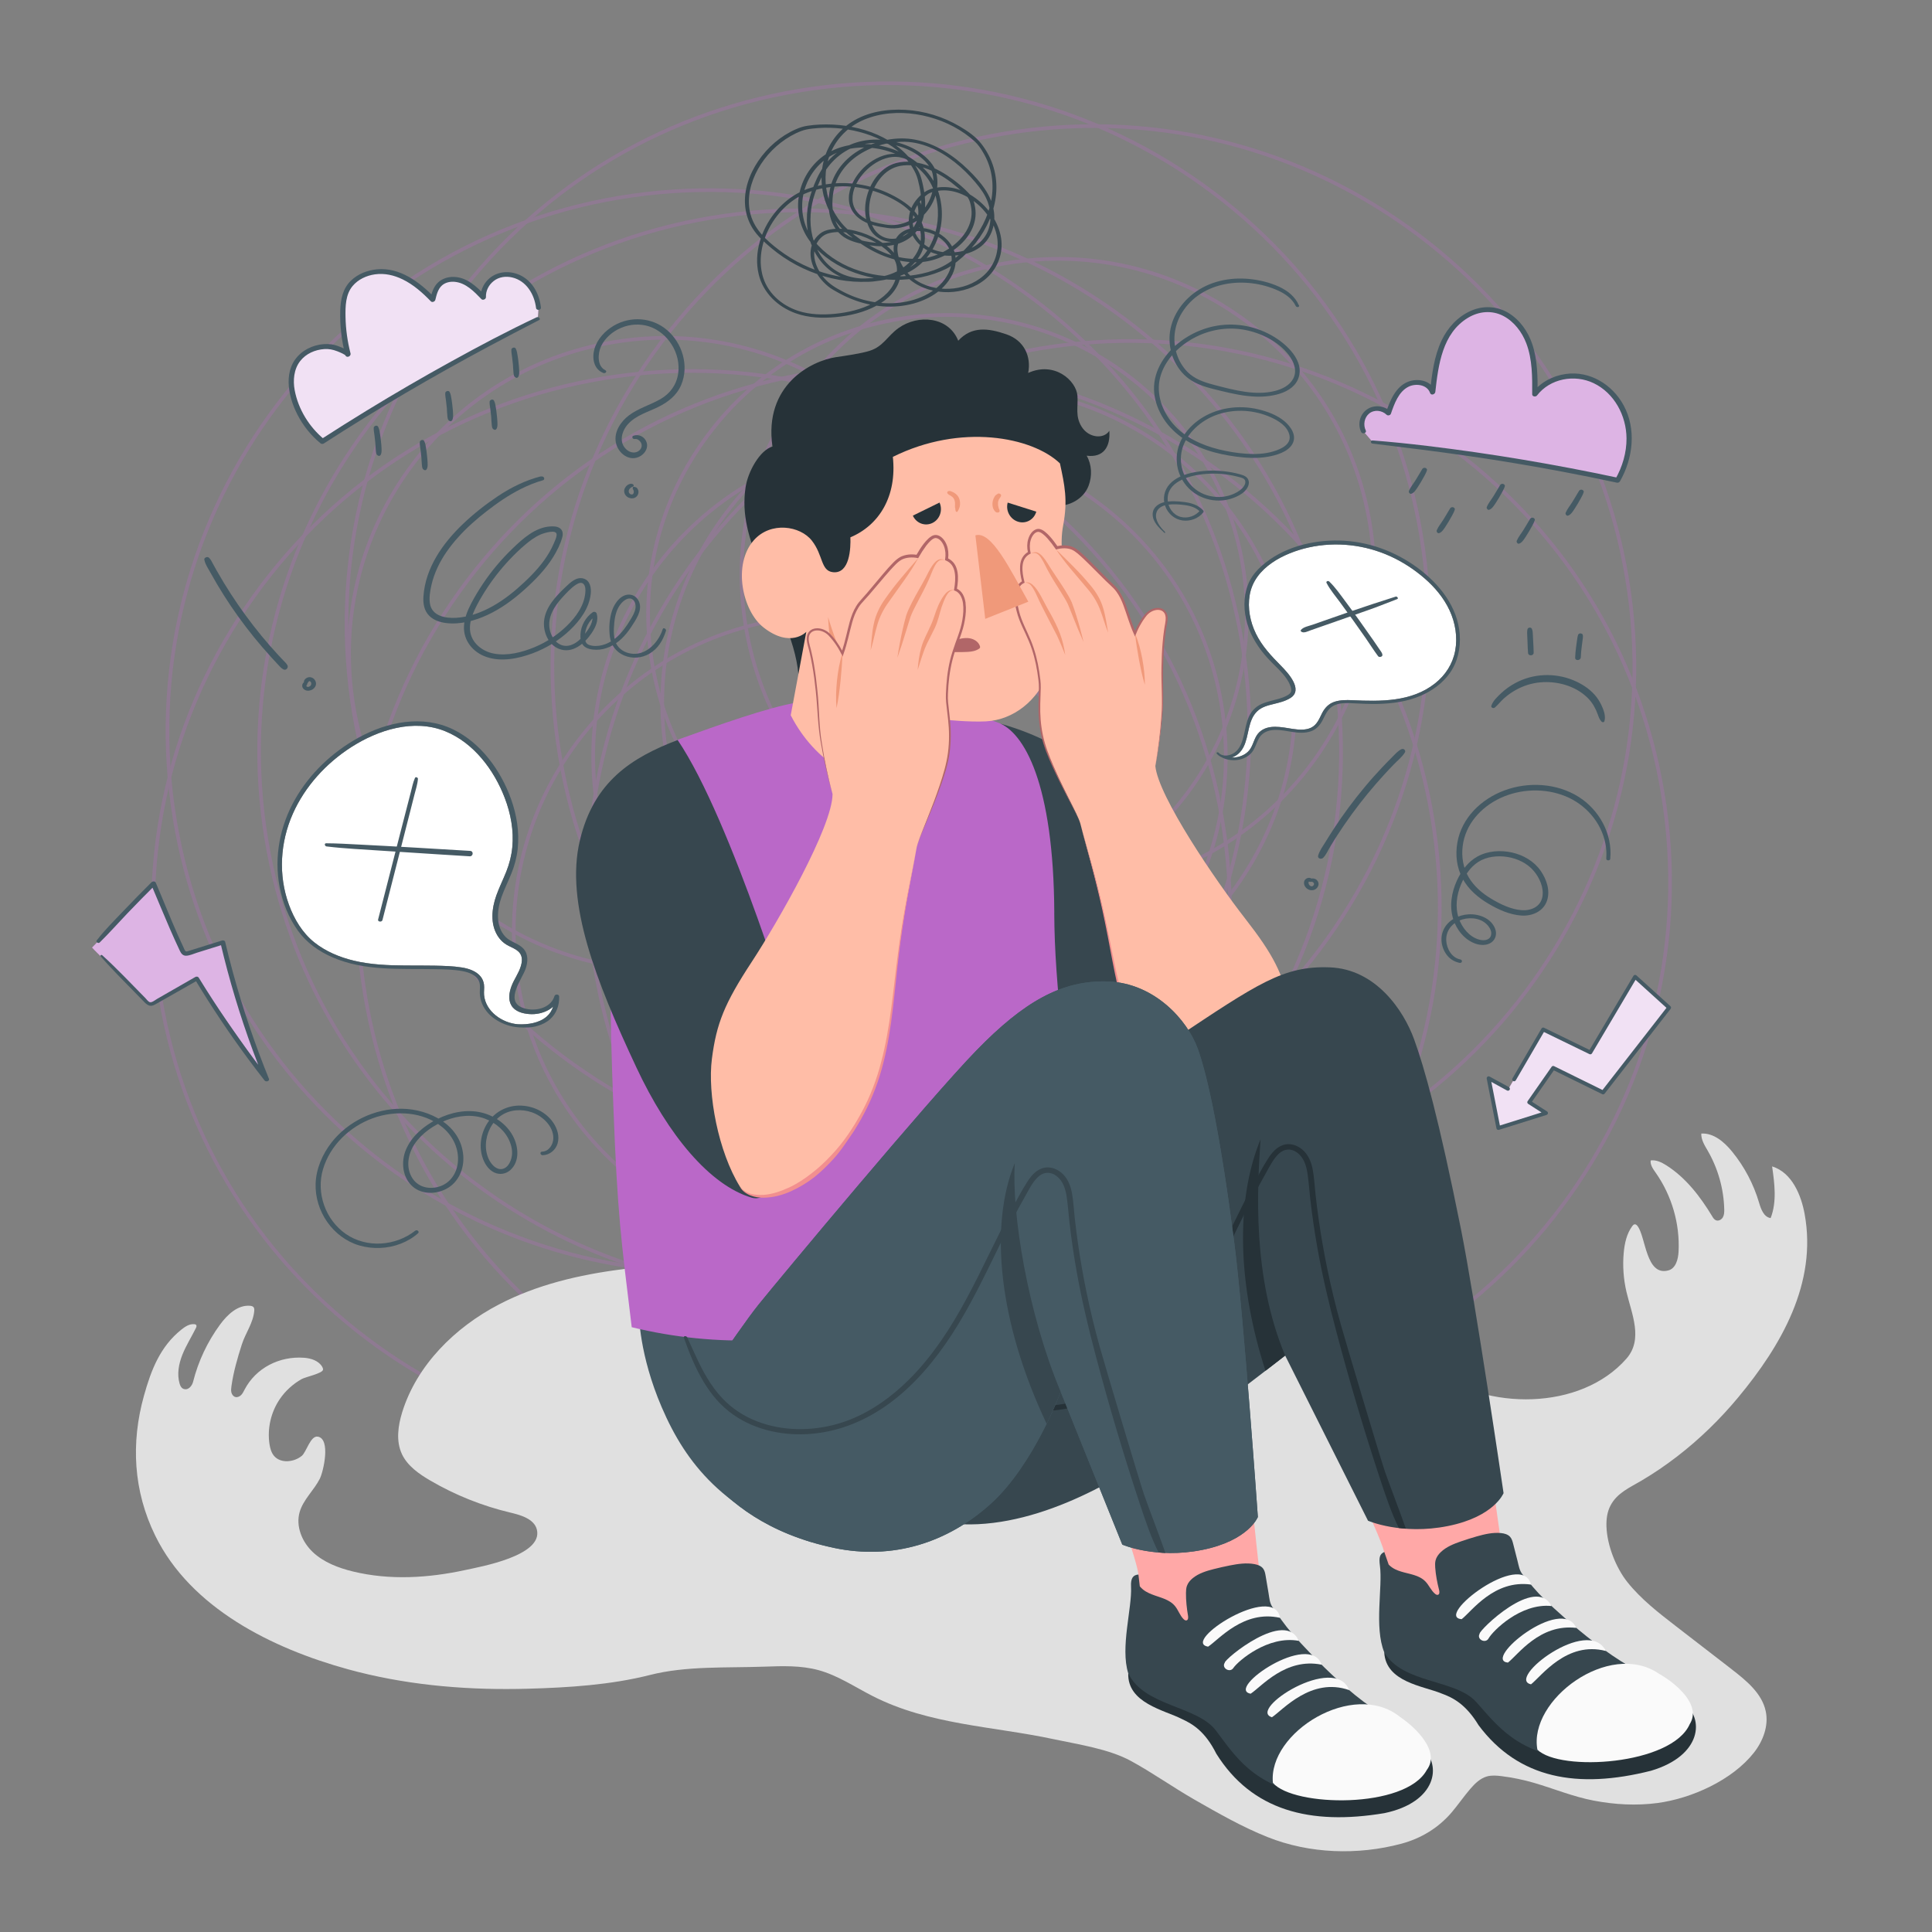 <?xml version="1.0" encoding="UTF-8"?>
<svg xmlns="http://www.w3.org/2000/svg" version="1.1" viewBox="0 0 500 500">
  <rect x="0" y="0" width="500" height="500" fill="#808080" stroke="none"/>
  <defs>
    <style>
      .cls-1 {
        fill: #ffa8a7;
      }

      .cls-2 {
        fill: #fafafa;
      }

      .cls-3 {
        fill: #b16668;
      }

      .cls-4 {
        fill: #263238;
      }

      .cls-5 {
        fill: #ffbda7;
      }

      .cls-6 {
        fill: #37474f;
      }

      .cls-7, .cls-8, .cls-9 {
        fill: #fff;
      }

      .cls-10 {
        opacity: .25;
      }

      .cls-8, .cls-11 {
        opacity: .5;
      }

      .cls-12 {
        fill: #e0e0e0;
      }

      .cls-13 {
        fill: #455a64;
      }

      .cls-14, .cls-9 {
        opacity: .8;
      }

      .cls-15 {
        fill: #f28f8f;
      }

      .cls-16 {
        fill: #ba68c8;
      }

      .cls-17 {
        fill: #f0997a;
      }
    </style>
  </defs>
  <!-- Generator: Adobe Illustrator 28.6.0, SVG Export Plug-In . SVG Version: 1.2.0 Build 709)  -->
  <g>
    <g id="Thoughts">
      <g id="Thoughts-2" data-name="Thoughts" class="cls-10">
        <path class="cls-16" d="M178.74,375.16c-28.89,0-57.02-8.98-81.04-26.15-30.41-21.74-50.52-53.97-56.64-90.74h0c-6.12-36.77,2.49-73.77,24.23-104.18,21.74-30.41,53.97-50.52,90.74-56.64,36.77-6.11,73.77,2.49,104.18,24.23,30.41,21.74,50.52,53.96,56.64,90.74,6.12,36.77-2.49,73.77-24.23,104.18-21.74,30.41-53.96,50.53-90.74,56.64-7.73,1.29-15.46,1.92-23.15,1.92ZM179.17,96.48c-7.63,0-15.31.63-22.99,1.91-36.53,6.07-68.54,26.05-90.13,56.26-21.59,30.2-30.14,66.95-24.07,103.48,6.07,36.52,26.05,68.53,56.26,90.12,30.21,21.59,66.96,30.14,103.49,24.07,36.52-6.07,68.53-26.05,90.12-56.26,21.59-30.21,30.14-66.96,24.06-103.48-6.07-36.52-26.05-68.53-56.26-90.12-23.86-17.05-51.8-25.97-80.49-25.97Z"/>
        <path class="cls-16" d="M232.37,375.14c-29.03,0-57.29-9.02-81.43-26.27-30.56-21.84-50.77-54.22-56.91-91.18-6.14-36.95,2.5-74.13,24.35-104.69,21.84-30.56,54.22-50.77,91.18-56.91,36.95-6.15,74.13,2.5,104.69,24.35,30.56,21.84,50.77,54.22,56.91,91.17,6.14,36.95-2.5,74.13-24.35,104.69-21.84,30.56-54.22,50.77-91.17,56.91-7.76,1.29-15.54,1.93-23.25,1.93ZM232.8,95.11c-7.67,0-15.39.63-23.1,1.92-36.7,6.1-68.86,26.18-90.56,56.53-21.7,30.35-30.29,67.28-24.18,103.98,11.34,68.17,70.61,116.64,137.55,116.65,7.58,0,15.24-.62,22.96-1.9,36.7-6.1,68.86-26.18,90.56-56.53,21.7-30.35,30.29-67.28,24.18-103.98-6.1-36.7-26.18-68.86-56.53-90.56-23.98-17.14-52.06-26.1-80.88-26.1Z"/>
        <path class="cls-16" d="M292.14,368.74c-67.41,0-127.07-48.8-138.48-117.44-12.7-76.4,39.12-148.9,115.52-161.6,36.95-6.14,74.13,2.5,104.69,24.35,30.56,21.84,50.77,54.22,56.91,91.18,12.7,76.4-39.12,148.9-115.52,161.6-7.76,1.29-15.49,1.92-23.12,1.92ZM154.59,251.15c12.62,75.89,84.62,127.36,160.51,114.74,75.89-12.62,127.36-84.62,114.74-160.51-6.1-36.7-26.18-68.86-56.53-90.56-30.35-21.7-67.28-30.28-103.98-24.18-75.89,12.62-127.36,84.62-114.74,160.51Z"/>
        <path class="cls-16" d="M183.27,329.7c-67.41,0-127.07-48.8-138.49-117.44-12.7-76.4,39.12-148.9,115.52-161.6,36.95-6.14,74.13,2.5,104.69,24.35,30.56,21.84,50.77,54.22,56.91,91.17,12.7,76.4-39.12,148.9-115.52,161.6-7.76,1.29-15.49,1.92-23.12,1.92ZM45.71,212.1c12.62,75.89,84.63,127.37,160.52,114.75,75.89-12.62,127.36-84.63,114.74-160.52-6.1-36.7-26.18-68.86-56.53-90.56-30.35-21.7-67.28-30.28-103.98-24.18-75.89,12.62-127.36,84.62-114.75,160.51Z"/>
        <path class="cls-16" d="M206.98,334.92c-67.41,0-127.07-48.8-138.48-117.44-12.7-76.4,39.12-148.9,115.52-161.6,36.95-6.14,74.13,2.5,104.69,24.35,30.56,21.84,50.77,54.22,56.91,91.18,6.14,36.95-2.5,74.13-24.35,104.69-21.84,30.56-54.22,50.77-91.17,56.91-7.76,1.29-15.49,1.92-23.12,1.92ZM69.42,217.33c12.62,75.89,84.62,127.36,160.51,114.74,75.89-12.62,127.36-84.62,114.74-160.51-6.1-36.7-26.18-68.86-56.53-90.56-30.35-21.7-67.28-30.28-103.98-24.18-75.89,12.62-127.36,84.62-114.74,160.51Z"/>
        <path class="cls-16" d="M214.69,323.48c-17.01,0-33.58-5.29-47.72-15.4-17.91-12.8-29.75-31.78-33.35-53.44-3.6-21.66,1.47-43.45,14.27-61.35,12.8-17.91,31.78-29.75,53.43-33.35,44.77-7.44,87.27,22.93,94.71,67.7,3.6,21.66-1.46,43.45-14.27,61.36-12.8,17.91-31.78,29.76-53.44,33.36-4.55.76-9.1,1.13-13.63,1.13ZM214.86,159.75c-4.42,0-8.89.36-13.39,1.11-21.41,3.56-40.16,15.27-52.82,32.97-12.65,17.7-17.66,39.24-14.1,60.65,3.56,21.41,15.27,40.17,32.97,52.82,17.7,12.66,39.24,17.67,60.65,14.11,21.41-3.56,40.17-15.27,52.83-32.97,12.66-17.7,17.66-39.24,14.1-60.65-6.61-39.76-41.18-68.04-80.23-68.04Z"/>
        <path class="cls-16" d="M253.22,264.33c-39.51,0-74.48-28.6-81.17-68.83-3.6-21.66,1.47-43.45,14.27-61.35,12.8-17.91,31.78-29.75,53.44-33.35,44.78-7.45,87.26,22.93,94.7,67.7,3.6,21.66-1.46,43.45-14.27,61.36-12.8,17.91-31.78,29.76-53.43,33.36-4.55.76-9.08,1.12-13.55,1.12ZM253.3,100.61c-4.42,0-8.89.36-13.39,1.11-21.41,3.56-40.17,15.27-52.83,32.97-12.66,17.7-17.66,39.24-14.1,60.65,6.61,39.76,41.18,68.04,80.23,68.04,4.42,0,8.89-.36,13.39-1.11,21.41-3.56,40.16-15.27,52.82-32.97,12.65-17.7,17.66-39.24,14.1-60.65-6.61-39.76-41.18-68.04-80.23-68.04Z"/>
        <path class="cls-16" d="M235.33,278.09c-39.51,0-74.48-28.6-81.17-68.83-7.45-44.78,22.93-87.27,67.71-94.71,44.76-7.45,87.26,22.93,94.71,67.71,7.45,44.78-22.92,87.26-67.7,94.71-4.55.76-9.08,1.12-13.55,1.12ZM155.1,209.11c7.36,44.26,49.37,74.28,93.63,66.93,44.26-7.36,74.28-49.36,66.92-93.62-7.36-44.27-49.36-74.29-93.62-66.93-44.26,7.36-74.28,49.36-66.93,93.63h0Z"/>
        <path class="cls-16" d="M273.72,231.19c-39.51,0-74.47-28.6-81.16-68.83-3.6-21.66,1.46-43.45,14.27-61.36,12.8-17.91,31.78-29.76,53.44-33.36,21.65-3.6,43.44,1.47,61.35,14.27,17.91,12.8,29.75,31.78,33.35,53.44,3.6,21.66-1.46,43.45-14.27,61.35-12.8,17.91-31.78,29.75-53.43,33.35-4.55.76-9.08,1.12-13.55,1.12ZM193.49,162.21c7.36,44.26,49.37,74.28,93.63,66.93,21.41-3.56,40.16-15.27,52.82-32.97,12.65-17.7,17.66-39.24,14.1-60.65-3.56-21.41-15.27-40.17-32.97-52.83-17.7-12.66-39.24-17.66-60.65-14.11-21.41,3.56-40.17,15.27-52.83,32.97-12.66,17.7-17.66,39.24-14.1,60.65Z"/>
        <path class="cls-16" d="M245.15,236.93c-37.4,0-70.5-27.07-76.83-65.16h0c-3.41-20.5,1.39-41.13,13.51-58.09,12.12-16.96,30.08-28.17,50.59-31.58,42.39-7.05,82.62,21.7,89.67,64.1,7.05,42.39-21.71,82.61-64.1,89.66-4.31.72-8.59,1.06-12.83,1.06ZM169.25,171.62c6.96,41.88,46.69,70.28,88.57,63.32,41.88-6.96,70.29-46.7,63.33-88.57-6.96-41.88-46.7-70.28-88.58-63.32-20.25,3.37-38,14.45-49.97,31.2-11.97,16.75-16.71,37.13-13.34,57.38Z"/>
        <path class="cls-16" d="M172.16,251.61c-39.51,0-74.47-28.6-81.16-68.83-3.6-21.66,1.47-43.45,14.27-61.35,12.8-17.91,31.78-29.75,53.44-33.35,44.78-7.45,87.27,22.93,94.71,67.7,3.6,21.66-1.47,43.45-14.27,61.36-12.8,17.91-31.78,29.75-53.44,33.36-4.55.76-9.08,1.12-13.55,1.12ZM172.25,87.9c-4.42,0-8.89.36-13.39,1.11-21.41,3.56-40.17,15.27-52.83,32.97-12.66,17.7-17.66,39.24-14.1,60.65,6.61,39.76,41.18,68.03,80.23,68.04,4.42,0,8.89-.36,13.39-1.11,21.41-3.56,40.17-15.27,52.83-32.97,12.66-17.7,17.66-39.24,14.1-60.65-6.61-39.76-41.18-68.04-80.23-68.04Z"/>
        <path class="cls-16" d="M229.47,302.06c-29.03,0-57.3-9.02-81.43-26.27-30.56-21.84-50.77-54.22-56.91-91.17-6.14-36.95,2.5-74.13,24.35-104.69,21.84-30.56,54.23-50.77,91.18-56.92,36.95-6.15,74.13,2.5,104.69,24.35,30.56,21.84,50.77,54.23,56.91,91.18,6.14,36.95-2.5,74.13-24.35,104.69-21.84,30.56-54.22,50.77-91.18,56.91-7.76,1.29-15.54,1.93-23.26,1.93ZM229.91,22.02c-7.67,0-15.39.63-23.1,1.92-36.71,6.1-68.87,26.18-90.57,56.53-21.7,30.35-30.29,67.28-24.18,103.99,6.1,36.7,26.18,68.86,56.53,90.56,30.35,21.7,67.28,30.28,103.99,24.18,36.7-6.1,68.86-26.18,90.56-56.53,21.7-30.35,30.29-67.28,24.18-103.98-6.1-36.7-26.18-68.87-56.53-90.57-23.98-17.14-52.05-26.1-80.88-26.1Z"/>
        <path class="cls-16" d="M282.76,313.14c-29.03,0-57.29-9.02-81.43-26.28-30.56-21.84-50.77-54.23-56.91-91.18-6.14-36.95,2.5-74.13,24.35-104.69,21.84-30.56,54.22-50.77,91.17-56.91,36.95-6.14,74.13,2.5,104.69,24.35,30.56,21.84,50.77,54.22,56.91,91.17,12.7,76.4-39.12,148.9-115.52,161.6-7.76,1.29-15.54,1.93-23.25,1.93ZM283.19,33.11c-7.67,0-15.39.63-23.1,1.92-36.7,6.1-68.86,26.18-90.56,56.53-21.7,30.35-30.29,67.28-24.18,103.98,6.1,36.7,26.18,68.87,56.53,90.56,30.35,21.7,67.28,30.29,103.98,24.18,75.89-12.62,127.36-84.63,114.74-160.52-6.1-36.7-26.18-68.86-56.53-90.56-23.98-17.14-52.05-26.1-80.88-26.1Z"/>
      </g>
    </g>
    <g id="Shadow">
      <path id="Shadow-2" data-name="Shadow" class="cls-12" d="M448.2,432.03c-4.83-3.73-9.65-7.46-14.48-11.18-4.48-3.46-9-6.96-12.52-11.36-3.03-3.78-5.3-9.64-5.45-14.44-.06-1.87.18-3.79,1.06-5.45,1.73-3.27,5-4.63,8.02-6.42,3.18-1.88,6.24-3.96,9.16-6.21,5.85-4.5,11.15-9.67,15.85-15.32,11.14-13.4,20.47-29.57,17.2-47.45-.88-4.79-3.2-10.71-8.42-12.34.64,4.47,1.26,9.16-.38,13.38-1.77-.26-2.5-2.31-3-4-1.41-4.79-3.79-9.31-6.97-13.2-2.01-2.47-4.76-4.86-7.98-4.68-.06,1.63.89,3.1,1.71,4.52,2.63,4.58,4.1,9.81,4.23,15.07.02.7,0,1.44-.34,2.06s-1.12,1.06-1.79.8c-.47-.18-.75-.63-1-1.06-3.07-5.07-6.79-9.94-11.83-13.15-1.23-.78-2.64-1.48-4.08-1.28-.15,1.15.61,2.2,1.28,3.15,4.19,5.94,6.31,13.26,5.94,20.47-.1,1.97-.73,4.35-2.67,4.85-5.81,1.52-5.79-8.7-7.94-11.48-.18-.24-.43-.49-.74-.46-.27.02-.47.25-.63.46-1.45,1.97-1.98,4.44-2.21,6.86-.31,3.4-.07,6.85.71,10.18,1.34,5.68,4.4,12.25-.03,17.29-11.88,13.52-36.21,13.4-50.05,3.01-7.01-5.26-9.54-14.38-11.04-22.92-.46-2.6-.88-5.28-2.3-7.52-1.35-2.13-3.48-3.66-5.67-4.95-11.11-6.56-24.48-8.2-37.42-8.91-28.14-1.55-56.76.36-84.26,6.49-12.46,2.78-25.69,3.43-38.38,5.84-10.37,1.96-20.48,4.51-30.91,5.83-10.96,1.39-21.92,3.96-31.74,9.08-11.44,5.96-21.26,15.72-25.04,27.88-1.1,3.56-1.65,7.53-.05,10.9,1.44,3.02,4.37,5.07,7.29,6.78,6.43,3.76,13.44,6.57,20.71,8.3,2.48.59,6.23,1.56,6.91,4.45,1.59,6.74-14.7,9.58-18.47,10.41-9.55,2.08-19.56,2.72-29.14.39-3.78-.92-7.56-2.36-10.37-5-2.81-2.65-4.48-6.71-3.42-10.39.93-3.22,3.69-5.6,5.21-8.6.93-1.83,2.9-10.34-.52-10.91-1.89-.31-2.95,3.99-4.13,4.97-2.05,1.69-5.51,2.02-7.2,0-.71-.85-1-1.96-1.17-3.05-.6-4.03.37-8.26,2.68-11.65,1.44-2.12,3.4-3.89,5.64-5.16.99-.56,5.47-1.48,5.54-2.45.02-.27-.09-.53-.23-.76-.91-1.54-2.87-2.18-4.68-2.31-6.42-.47-12.48,2.66-15.4,8.25-.25.48-.49.99-.87,1.38-.38.39-.96.66-1.49.53-.53-.13-.9-.63-1.04-1.15-.13-.52-.07-1.07,0-1.6.51-3.7,1.56-7.31,2.7-10.87.94-2.93,2.95-5.56,3.21-8.69.03-.34.02-.72-.21-.97-.21-.23-.54-.3-.85-.33-3.21-.29-5.9,2.29-7.79,4.86-3.26,4.44-5.64,9.49-6.98,14.81-.26,1.03-1.25,2.35-2.55,1.8-.52-.22-.78-.79-.94-1.33-.72-2.46-.22-5.12.73-7.5.95-2.38,2.34-4.57,3.48-6.86.14-.27.26-.63.05-.85-.11-.12-.29-.16-.45-.17-1.25-.12-2.39.63-3.36,1.41-5.51,4.41-7.82,10.48-9.66,17.05-3.43,12.25-2.77,24.7,2.91,36.28,9.2,18.76,30.25,29.17,49.87,34.57,14.22,3.91,29.08,5.31,43.81,5.09.96-.01,1.91-.03,2.87-.06,10.4-.29,21.34-.98,31.46-3.55,9.48-2.41,19.84-1.8,29.65-2.16,4.68-.17,9.45-.33,13.98.9,4.97,1.36,9.33,4.31,13.92,6.66,14.64,7.51,31.15,7.83,46.94,11.21,6.36,1.36,14.25,2.5,20.01,5.64,5.49,2.99,10.86,6.8,16.36,9.96,6.17,3.53,12.37,7.09,18.98,9.73,10.86,4.34,23.39,4.74,34.65,1.72,5.13-1.38,9.62-4.11,13.07-8.18,1.67-1.98,3.14-4.13,4.83-6.09,1.17-1.35,2.53-2.66,4.25-3.14,1.22-.34,2.52-.23,3.78-.07,2.81.35,5.59.92,8.31,1.71,5.23,1.52,10.19,3.61,15.59,4.63,5.41,1.03,10.99,1.34,16.46.61,8.85-1.19,19.32-5.92,24.91-12.99,2.4-3.04,3.89-7,3.09-10.76-.97-4.61-4.99-7.91-8.76-10.82Z"/>
    </g>
    <g id="Character">
      <g id="Character-2" data-name="Character">
        <path class="cls-13" d="M209.86,399.07c-22.55-8.27-32.24-20.07-38.6-34.86-5.88-13.68-5.88-23.99-5.88-23.99,0,0,20.75,3.56,41.94,1.35,21.19-2.2,28.61-3.58,28.61-3.58l-26.07,61.08Z"/>
        <g id="Top">
          <path class="cls-6" d="M258.99,187.31c18.94,5.35,29.46,16.01,45.52,34.25,17.46,19.82,23.85,28.35,23.85,28.35l-4.51,45.5c-13.99,2.54-28.61-11.28-52.28-39.14l-12.58-68.95Z"/>
          <g id="Chest">
            <path class="cls-16" d="M272.85,236.22c-.16-33.44-7.81-46.86-14.67-49.25,0,0-24.62-9.79-51.88-5.17-7.7,1.31-20.59,5.92-30.24,9.4-6.09,2.2-14.62,18.82-16.71,38.68-1.7,16.13-1.62,29.62-.61,56.51,1.07,28.18,1.97,34.14,4.75,57.09,43.88,10.74,92.81-3.43,116.8-44.7-2.6-8.35-4.07-16.59-5.3-29.5-1.38-14.55-2.1-22.89-2.15-33.06Z"/>
            <g id="Head">
              <path class="cls-4" d="M206.62,174.5c-.76-9.1-6.31-19.22-9.66-27.39-3.24-7.87-5.05-13.92-4.01-20.97.62-4.18,3.75-9.65,6.96-10.58-2.28-15.92,10.05-22.17,16.4-23.12,2.43-.37,6.45-.91,8.81-1.67,3.5-1.13,4.5-3.78,7.42-5.87,5.03-3.59,12.95-3.01,15.45,3.28,3.47-3.78,7.7-3.31,12.49-1.65,4.57,1.58,6.45,5.73,5.61,9.99,6.86-3.11,12.47,2.02,12.75,5.93.2,2.88-.61,5.22,1.04,7.92,1.85,3.04,5.81,3.33,7.21,1.12.33,4.09-1.5,7.03-5.86,6.44,1.32,2.31,1.47,5.21.49,7.8-1.34,3.5-5.13,5.31-8.05,5.13-.65,2.17-.92,4.19-2.47,5.98-1.49,1.72-3.38,3.39-5.54,4.21-6.89,2.59-14.3,3-21.56,3.87-2.87.34-5.74.69-8.62,1.04-.5.06-3.07,0-3.41.41,0,0-25.43,28.14-25.43,28.14Z"/>
              <g>
                <path class="cls-5" d="M197.54,162.34c7.07,5.55,11.13,1.18,11.13,1.18l-4.03,21.59c12.84,24.98,44.4,21.55,38.58,10.88l1.24-9.73s6.45.66,10.71.43c7.12-.37,13.53-5.43,16.19-12.88,2.77-7.78,4.46-20.75,3.54-30.44-.23-2.48-.22-4.98.25-7.42,1.23-6.49.38-10.39-.84-16.03-7.21-6.89-25.69-10.41-43.24-1.68,1.08,10.1-3.45,17.64-10.99,20.82.11,2.71-.13,9.52-4.53,9.02-3.17-.36-2.47-4.36-5.43-8.15-3.02-3.87-10.65-5.05-15.02-.13-5.55,6.25-2.97,18.28,2.45,22.54Z"/>
                <path class="cls-3" d="M246.21,168.75c1.45.02,2.88.04,4.33-.05,1-.06,2.03-.25,2.85-.82.09-.06.18-.14.23-.24.06-.14.03-.3-.02-.44-.41-1.24-1.76-1.97-3.06-2.06-1.47-.1-3.18.32-4.3,1.26-.4.33-2.06,1.7-1.24,2.2.2.12.45.14.68.14.17,0,.35,0,.53.01Z"/>
                <path class="cls-17" d="M244.46,186.26c-11.05-2.26-19.42-4.2-24.55-12.78-3.22-5.38-5.6-13.8-5.6-13.8,0,0,.3,9.98,3.38,16.98,2.37,5.4,8.9,10.28,26.27,13.28l.5-3.69Z"/>
              </g>
              <g>
                <path class="cls-4" d="M245.05,142.94c-.09,1.81-1.58,3.19-3.32,3.1-1.74-.1-3.07-1.64-2.98-3.44.09-1.81,1.58-3.19,3.32-3.1,1.74.1,3.07,1.64,2.98,3.44Z"/>
                <path class="cls-4" d="M236.24,133.45l6.91-3.39c.9,1.98.08,4.35-1.83,5.28-1.91.94-4.19.09-5.08-1.9Z"/>
                <path class="cls-4" d="M260.79,130.07l7.4,2.34c-.57,2.08-2.7,3.25-4.74,2.6-2.04-.65-3.23-2.86-2.66-4.94Z"/>
                <path class="cls-4" d="M272.42,143.83c-.09,1.81-1.58,3.19-3.32,3.1-1.74-.1-3.07-1.64-2.97-3.44.09-1.81,1.58-3.19,3.32-3.1,1.74.1,3.07,1.64,2.98,3.44Z"/>
              </g>
            </g>
          </g>
          <path class="cls-6" d="M175.37,191.51c-11.69,4.49-21.7,10.58-25.33,26.12-3.76,16.09,4.18,36.24,14.67,58.65,8.22,17.56,19.04,30.47,29.8,33.67,10.76,3.2,11.69-41.72,11.69-41.72,0,0-16.79-56.05-30.83-76.72Z"/>
          <g>
            <path class="cls-5" d="M215.46,205.57c-.06,8.35-13.98,32.79-20.97,43.45s-9.08,15.87-10.25,24.99,1.65,24.05,7.26,33.1c3.12,5.03,16.46,3.15,27.3-11.82,10.84-14.97,11.38-28.68,13.48-46.38,1.63-13.8,3.65-21.96,4.88-29.22.49-2.88,4.42-10.44,7.27-19.77,2.85-9.34.48-16.08.63-19.95.1-2.58.29-6.96,1.86-11.63.78-2.33,1.84-4.77,2.32-7.05,1.25-5.9-.41-8.2-1.94-8.73.75-4.15.09-6.83-2.29-7.82.59-3.71-1.71-6.62-3.52-5.74s-4.05,5.01-4.05,5.01c0,0-2.42-.54-4.41.57-1.99,1.11-6.72,7.49-9.92,10.89-3.19,3.4-3.04,7.87-5.07,13.68,0,0-1.19-2.62-3.41-4.9-2.22-2.28-6.66-1.92-5.36,2.61,1.3,4.53,2.18,10.83,2.61,19.1.43,8.28,3.6,19.61,3.6,19.61"/>
            <path class="cls-3" d="M249.89,156c-.11-.75-.32-1.5-.71-2.19-.34-.6-.86-1.14-1.52-1.45.23-1.39.38-2.82.15-4.26-.13-.76-.36-1.53-.82-2.2-.4-.59-.97-1.06-1.61-1.38.14-1.16.06-2.36-.37-3.48-.23-.6-.55-1.17-1.01-1.66-.45-.48-1.07-.91-1.84-.93-.8,0-1.39.49-1.85.89-.47.43-.88.91-1.26,1.39-.69.9-1.29,1.85-1.85,2.84-1.4-.2-2.82-.09-4.12.53-1.39.77-2.26,1.9-3.25,2.94-1.89,2.14-3.65,4.36-5.5,6.5-.46.54-.93,1.06-1.4,1.58-.48.53-.96,1.11-1.33,1.73-.78,1.24-1.28,2.62-1.67,4-.7,2.54-1.19,5.08-1.99,7.53-.43-.8-.9-1.57-1.43-2.31-.34-.46-.69-.91-1.07-1.35-.37-.43-.77-.86-1.26-1.22-.97-.68-2.2-1.08-3.42-.82-.6.13-1.19.48-1.54,1.02-.38.53-.44,1.18-.44,1.77.07,1.22.51,2.26.74,3.36.26,1.09.48,2.2.68,3.31.4,2.22.69,4.46.92,6.7.49,4.48.51,9.03,1.34,13.5.76,4.46,1.79,8.87,3,13.23-1.14-4.38-2.09-8.8-2.77-13.27-.76-4.46-.65-8.99-1.14-13.5-.22-2.25-.5-4.5-.88-6.74-.19-1.12-.41-2.23-.67-3.34-.23-1.11-.66-2.21-.7-3.25,0-.52.07-1.06.36-1.46.28-.41.72-.68,1.22-.79,1.01-.22,2.13.13,2.97.74.42.3.8.71,1.16,1.14.36.42.71.86,1.03,1.31.65.9,1.23,1.87,1.71,2.86l.31.66.24-.68c.97-2.69,1.5-5.52,2.26-8.22.38-1.35.88-2.66,1.62-3.82.36-.59.79-1.11,1.27-1.62.49-.52.96-1.05,1.43-1.59,1.87-2.14,3.65-4.36,5.53-6.46.95-1.01,1.9-2.15,3.02-2.74,1.17-.56,2.62-.64,3.9-.4l.3.06.14-.26c.58-1.02,1.23-2.03,1.93-2.97.36-.46.74-.91,1.15-1.29.42-.38.87-.7,1.3-.7.94.04,1.75,1.07,2.14,2.08.41,1.05.49,2.23.32,3.36l-.04.29.27.11c.62.26,1.16.68,1.54,1.23.38.55.6,1.22.71,1.91.23,1.39.08,2.85-.16,4.28l-.05.29.28.1c1.23.44,1.87,1.86,2.06,3.22.19,1.39.09,2.84-.15,4.26-.45,2.85-1.7,5.51-2.58,8.32-.9,2.81-1.37,5.74-1.57,8.67-.08,1.46-.21,2.94-.06,4.42.14,1.47.35,2.91.5,4.36.32,2.89.35,5.81-.03,8.69-.38,2.88-1.23,5.67-2.15,8.44-.93,2.77-1.96,5.5-3.05,8.21l-1.62,4.07c-.52,1.36-1.07,2.73-1.36,4.16.31-1.43.89-2.78,1.43-4.13l1.69-4.04c1.13-2.69,2.21-5.41,3.19-8.17.97-2.75,1.9-5.56,2.29-8.48.4-2.92.39-5.88.09-8.8-.14-1.46-.34-2.91-.47-4.35-.14-1.43,0-2.88.08-4.33.22-2.89.71-5.77,1.6-8.53.88-2.75,2.17-5.43,2.65-8.39.26-1.46.38-2.96.18-4.46Z"/>
            <path class="cls-15" d="M191.49,307.1c.7.94,1.73,1.55,2.81,1.86,1.1.29,2.24.34,3.37.27,2.27-.17,4.44-.96,6.51-1.89,2.07-.96,3.99-2.23,5.8-3.64,1.82-1.39,3.51-2.96,5.08-4.65,3.2-3.32,5.79-7.23,7.99-11.3,2.2-4.08,3.85-8.44,5.01-12.94,2.38-8.99,3.05-18.35,4.27-27.58.59-4.63,1.31-9.24,2.16-13.82.84-4.59,1.84-9.14,2.65-13.73-.76,4.6-1.71,9.17-2.5,13.76-.79,4.59-1.49,9.2-2.04,13.83-1.13,9.24-1.66,18.6-3.96,27.7-1.14,4.54-2.78,8.97-4.97,13.12-.55,1.04-1.1,2.07-1.72,3.06l-.91,1.51-.99,1.46c-1.32,1.93-2.62,3.91-4.21,5.65-1.57,1.76-3.27,3.41-5.12,4.9-1.88,1.44-3.92,2.7-6.1,3.66-2.17.97-4.53,1.59-6.93,1.63-1.2.02-2.41-.15-3.53-.6-1.11-.45-2.13-1.21-2.67-2.26Z"/>
            <path class="cls-17" d="M225.32,168.31c.24-2.3.31-4.6.83-6.9.47-2.31,1.56-4.53,2.92-6.42,2.62-3.78,5.53-7.05,8.56-10.55-2.2,4.07-4.94,7.47-7.56,11.26-1.34,1.82-2.37,3.78-3.01,5.95-.65,2.15-1.05,4.45-1.74,6.66Z"/>
            <path class="cls-17" d="M244.6,144.93c-.61-.11-1.26-.09-1.71.28-.46.35-.77.89-1.05,1.42-.57,1.07-.95,2.25-1.48,3.4-1.01,2.3-2.01,4.01-3.13,6.23-.56,1.1-1.16,2.22-1.56,3.3-.4,1.14-.73,2.36-1.11,3.54-.71,2.39-1.48,4.76-2.32,7.13.37-2.48.82-4.94,1.38-7.37.27-1.23.57-2.42.93-3.66.43-1.27,1.02-2.36,1.57-3.49,1.15-2.22,2.19-3.9,3.36-6.08.58-1.08,1.09-2.24,1.83-3.3.38-.51.79-1.05,1.39-1.38.6-.37,1.33-.24,1.89,0Z"/>
            <path class="cls-17" d="M246.88,152.73c-.5.03-.96.21-1.29.53-.33.32-.58.73-.8,1.16-.44.85-.77,1.77-1.1,2.69-.6,1.86-.91,3.57-1.75,5.38-.43.9-.88,1.79-1.33,2.67-.47.88-.88,1.72-1.24,2.62-.69,1.81-1.27,3.7-1.87,5.6.13-1.99.4-3.97.96-5.91.57-1.99,1.58-3.71,2.36-5.5.85-1.77,1.17-3.38,1.98-5.21.41-.91.88-1.81,1.48-2.65.31-.41.66-.8,1.11-1.1.44-.31,1.01-.38,1.49-.28Z"/>
            <path class="cls-17" d="M218.02,169.14c-.06,2.39-.26,4.74-.49,7.09-.25,2.35-.53,4.7-1.04,7.04-.22-2.39-.11-4.77.12-7.14.26-2.36.63-4.73,1.41-7Z"/>
          </g>
          <g>
            <path class="cls-5" d="M299,198.21c.71,7.88,15.73,29.88,23.16,39.4,7.43,9.53,9.81,14.28,11.62,22.8,1.81,8.52.31,22.83-4.29,31.81-2.55,4.99-15.3,4.25-26.69-9.04-11.4-13.3-12.97-26.2-16.32-42.75-2.61-12.9-5.15-20.46-6.87-27.22-.68-2.68-4.98-9.51-8.4-18.11-3.42-8.6-1.7-15.15-2.14-18.79-.29-2.43-.81-6.55-2.66-10.84-.92-2.14-2.1-4.36-2.73-6.48-1.63-5.47-.24-7.77,1.16-8.4-1.03-3.87-.61-6.44,1.56-7.56-.84-3.45,1.1-6.38,2.88-5.69,1.78.69,4.22,4.42,4.22,4.42,0,0,2.24-.7,4.21.2,1.97.9,6.93,6.55,10.21,9.52,3.28,2.97,3.48,7.19,5.85,12.53,0,0,.92-2.57,2.84-4.89,1.92-2.32,6.14-2.33,5.26,2.05-.87,4.38-1.22,10.39-.98,18.24.24,7.85-1.88,18.8-1.88,18.8"/>
            <path class="cls-3" d="M262.65,154.07c.05-.72.18-1.44.5-2.13.28-.59.72-1.14,1.32-1.49-.33-1.29-.57-2.63-.47-4.01.06-.73.22-1.48.6-2.14.33-.59.84-1.08,1.41-1.43-.22-1.09-.24-2.23.08-3.31.17-.58.43-1.15.82-1.65.39-.49.94-.94,1.67-1.03.76-.05,1.35.35,1.81.7.48.37.9.79,1.29,1.22.73.8,1.36,1.65,1.97,2.54,1.3-.3,2.65-.3,3.93.18,1.37.62,2.28,1.62,3.29,2.53,1.95,1.87,3.79,3.83,5.7,5.71.48.47.96.93,1.45,1.38.5.47.99.97,1.39,1.53.83,1.11,1.41,2.38,1.88,3.65.85,2.34,1.52,4.7,2.46,6.96.35-.79.73-1.56,1.17-2.29.28-.47.58-.92.91-1.35.32-.43.66-.87,1.1-1.25.86-.72,2-1.19,3.17-1.04.58.08,1.16.36,1.53.84.4.47.51,1.08.56,1.64.03,1.16-.31,2.17-.44,3.23-.17,1.05-.29,2.11-.39,3.17-.21,2.12-.3,4.26-.35,6.4-.12,4.27.22,8.57-.22,12.85-.37,4.27-1,8.52-1.81,12.72.73-4.22,1.29-8.47,1.58-12.74.37-4.27-.08-8.54.03-12.84.04-2.15.12-4.29.31-6.43.1-1.07.21-2.14.37-3.2.13-1.07.45-2.13.41-3.13-.05-.49-.14-1-.46-1.35-.29-.37-.73-.59-1.21-.65-.97-.13-2,.29-2.75.93-.38.32-.7.73-1.01,1.16-.31.42-.6.86-.87,1.32-.54.9-1.02,1.86-1.39,2.83l-.24.64-.28-.62c-1.12-2.47-1.84-5.09-2.77-7.58-.47-1.24-1.04-2.44-1.82-3.48-.39-.53-.84-.99-1.32-1.43-.5-.46-.99-.92-1.47-1.39-1.93-1.88-3.78-3.83-5.72-5.67-.97-.88-1.96-1.89-3.07-2.35-1.15-.44-2.52-.4-3.72-.08l-.28.08-.16-.23c-.62-.92-1.32-1.83-2.06-2.66-.37-.41-.77-.8-1.19-1.13-.43-.33-.87-.59-1.28-.56-.89.11-1.57,1.14-1.86,2.13-.31,1.02-.29,2.14-.05,3.2l.06.27-.24.13c-.57.29-1.04.73-1.36,1.28-.32.55-.47,1.2-.53,1.86-.11,1.33.15,2.7.48,4.03l.07.27-.25.11c-1.12.51-1.62,1.9-1.69,3.2-.07,1.33.13,2.69.48,4.01.64,2.65,2.03,5.07,3.08,7.65,1.06,2.59,1.74,5.31,2.16,8.06.19,1.37.43,2.76.39,4.17-.02,1.4-.11,2.77-.13,4.15-.07,2.75.12,5.51.7,8.2.58,2.69,1.6,5.26,2.69,7.8,1.09,2.54,2.28,5.04,3.51,7.52l1.84,3.72c.59,1.25,1.23,2.49,1.6,3.82-.4-1.33-1.05-2.56-1.67-3.79l-1.91-3.69c-1.28-2.46-2.51-4.94-3.65-7.46-1.13-2.52-2.22-5.1-2.81-7.83-.61-2.72-.82-5.52-.76-8.3.02-1.39.1-2.77.11-4.15.02-1.36-.22-2.72-.41-4.09-.43-2.72-1.11-5.4-2.17-7.93-1.04-2.53-2.47-4.96-3.16-7.71-.36-1.35-.59-2.76-.52-4.2Z"/>
            <path class="cls-15" d="M329.48,292.23c-.59.95-1.51,1.59-2.51,1.97-1.01.36-2.09.5-3.16.51-2.16.02-4.27-.56-6.3-1.28-2.03-.75-3.94-1.8-5.75-2.99-1.83-1.17-3.54-2.52-5.15-4-3.28-2.89-6.03-6.38-8.42-10.05-2.39-3.68-4.29-7.67-5.74-11.83-2.94-8.31-4.3-17.09-6.17-25.71-.92-4.32-1.96-8.62-3.11-12.88-1.15-4.27-2.44-8.49-3.57-12.76,1.08,4.28,2.32,8.52,3.42,12.8,1.1,4.27,2.12,8.57,2.99,12.9,1.78,8.64,3.01,17.44,5.88,25.85,1.43,4.2,3.32,8.25,5.71,12,.6.94,1.2,1.87,1.87,2.76l.98,1.35,1.04,1.3c1.39,1.72,2.78,3.48,4.41,5.01,1.61,1.54,3.35,2.97,5.21,4.23,1.89,1.21,3.91,2.24,6.04,2.99,2.12.75,4.4,1.15,6.67,1,1.13-.08,2.27-.33,3.29-.84,1.02-.51,1.92-1.31,2.35-2.34Z"/>
            <path class="cls-17" d="M286.8,163.8c-.4-2.15-.65-4.32-1.31-6.45-.62-2.14-1.82-4.15-3.26-5.83-2.76-3.37-5.77-6.22-8.9-9.3,2.4,3.67,5.24,6.67,8.01,10.04,1.41,1.62,2.53,3.39,3.31,5.38.78,1.98,1.33,4.12,2.16,6.15Z"/>
            <path class="cls-17" d="M266.82,143.21c.57-.15,1.19-.19,1.64.13.46.3.8.78,1.1,1.26.62.96,1.07,2.05,1.66,3.1,1.13,2.1,2.17,3.63,3.4,5.64.61.99,1.27,2,1.73,2.99.47,1.04.87,2.17,1.32,3.25.86,2.2,1.77,4.38,2.74,6.55-.54-2.31-1.16-4.6-1.88-6.85-.35-1.14-.72-2.24-1.16-3.39-.51-1.17-1.15-2.15-1.75-3.17-1.26-2.01-2.34-3.51-3.61-5.49-.63-.97-1.2-2.03-1.98-2.98-.4-.46-.83-.93-1.42-1.19-.6-.3-1.27-.12-1.78.14Z"/>
            <path class="cls-17" d="M265.23,150.79c.48-.01.92.13,1.26.4.34.28.6.65.84,1.03.48.77.87,1.61,1.25,2.45.71,1.71,4.5,8.87,4.91,9.7.79,1.66,1.49,3.4,2.2,5.14-.28-1.87-.68-3.72-1.36-5.5-.69-1.84-1.51-3.41-2.39-5.04-.94-1.61-1.64-3.03-2.54-4.7-.46-.83-.97-1.64-1.6-2.38-.33-.36-.69-.71-1.13-.95-.44-.25-.98-.28-1.43-.14Z"/>
            <path class="cls-17" d="M293.75,164.01c.24,2.26.61,4.45,1.01,6.66.42,2.2.86,4.4,1.53,6.57.02-2.27-.27-4.51-.66-6.73-.43-2.21-.96-4.41-1.87-6.5Z"/>
          </g>
          <path class="cls-17" d="M266.12,155.72l-11.14,4.44-2.55-21.61c4.13-1.3,8.99,8.78,13.7,17.17Z"/>
          <path class="cls-17" d="M246.65,127.38c-.27-.14-.56-.28-.86-.31-.24-.02-.57.04-.64.3-.03.11,0,.24.06.34.03.05.29.28.32.22-.13.04-.1.08.07.13.05.03.09.05.14.07.09.05.18.09.27.15.16.09.3.19.44.31.28.24.46.53.58.87.11.31.14.67.13,1.02,0,.18-.01.36-.01.54,0,.08,0,.16,0,.24,0,.11.03.2.08.28,0,.23.01.45.08.67.06.18.29.41.46.21.09-.1.16-.22.22-.34.14-.29.29-.57.37-.88.08-.34.11-.69.1-1.04-.02-.6-.17-1.18-.5-1.68-.31-.48-.8-.85-1.31-1.11ZM258.29,130c.02-.07.03-.15.04-.22.04-.15.09-.3.15-.45,0-.01,0,0,0-.01.02-.03.03-.06.05-.09.03-.06.07-.12.11-.18.14-.21.31-.42.41-.65.2-.47-.39-.79-.78-.65-.21.15-.41.29-.62.44-.02.02-.04.05-.06.07-.03.03-.05.06-.08.1-.05.07-.09.13-.14.21-.1.17-.19.36-.27.54-.14.35-.22.72-.25,1.1-.03.37,0,.75.1,1.12.07.27.2.51.35.73.05.07.1.15.15.21.13.17.26.25.46.34.3.12.86,0,.78-.43-.02-.13-.02-.22-.08-.33,0,0-.07-.12-.05-.1-.02-.04-.1-.19-.11-.27-.03-.14-.08-.34-.11-.5-.01-.05-.02-.09-.03-.14,0,0,0,0,0-.01,0-.08-.02-.15-.02-.23,0-.16-.01-.32,0-.48,0-.03,0-.07,0-.1Z"/>
        </g>
        <g>
          <path class="cls-1" d="M332.01,422.27c-2.4-2.88-5.22-8.77-6-15.07-1-8.06-2.75-26.43-4.72-44.14-1.97-17.71-5.54-57.72-9.84-80.16-2.19-11.41-7.11-23.71-15.12-23.87-6.11-.12-23.15,4.01-29.42,26.43-6.27,22.42-5.08,34.97,0,52.92,3.17,11.2,22.48,52.2,25.08,59.83s2.62,9.27,2.62,9.27v15.27l37.41-.49Z"/>
          <g>
            <path class="cls-4" d="M291.99,433.06c-.24,7.71,9.34,9.51,13.82,11.79,2.91,1.33,6.09,3.26,8.97,9.01,9.19,14.68,24.21,18.61,43.5,15.38,13.55-2.83,14.9-12.5,9.86-16.75-2.93-.94-76.14-19.43-76.14-19.43Z"/>
            <path class="cls-6" d="M294.61,407.49c-1.3.11-2.02.84-1.9,3.12.3,5.57-2.83,15.74-.72,22.45,4.09,8.55,17.78,8.38,22.65,14.75,4.87,6.37,9.43,14.36,24.79,16.96,15.36,2.6,26.81-2.57,29.51-7,2.7-4.42,0-8.45-9.93-13.46-10.55-5.32-24.69-21.64-24.69-21.65-1.84-2.12-3.42-4.43-5.01-6.74-.74-1.09-.79-2.31-1.01-3.61-.25-1.48-.5-2.96-.75-4.44-.11-.67-.24-1.38-.65-1.92-.52-.69-1.4-1-2.25-1.16-2.11-.39-4.28-.06-6.38.35-1.38.27-2.76.59-4.12.93-1.94.49-3.91,1.09-5.46,2.35-.66.54-1.24,1.21-1.52,2.02-.2.58-.23,1.21-.24,1.82-.02,1.98.2,3.95.53,5.9.08.46.06,1.08-.39,1.2-.27.07-.54-.12-.74-.31-.98-.95-1.38-2.36-2.25-3.41-1.48-1.79-3.94-2.2-5.99-3.02-.94-.38-2.13-.89-3.11-2.08l-.36-3.06Z"/>
            <path class="cls-2" d="M329.43,461.4c-1.33-13.02,20.8-26.79,32.89-17.07,4.28,2.9,10.46,9.04,6.94,13.72-5.5,10.17-34.52,9.59-39.83,3.35Z"/>
            <g>
              <path class="cls-2" d="M312.66,426.15c2.76-1.8,9.2-9.59,18.63-7.45-1.61-9.32-25.88,6.26-18.63,7.45Z"/>
              <path class="cls-2" d="M336.1,424.65c-3.42-8.33-19.27,4.76-19.12,5.64-.95,1.4,1.34,2.75,2.22,1.37,1.22-1.8,8.99-8.48,16.9-7.01Z"/>
              <path class="cls-2" d="M349.17,437.4c-3.74-9.58-26.48,5.11-19.99,7.02,2.81-1.86,10.14-10.47,19.99-7.02Z"/>
              <path class="cls-2" d="M323.67,438.33c2.75-1.78,9.03-9.4,18.36-7.51-3.03-8.8-25.04,6.3-18.36,7.51Z"/>
            </g>
          </g>
          <path class="cls-1" d="M358.23,401.66c-1.41-5.57-13.08-28.85-18.27-39.39-6.38-12.94-19.05-39.24-19.63-63.09-.58-23.85,5.36-33.55,11.69-40.77,7.29-8.33,20.79-8.97,26.83,3.33,15.29,31.12,21.19,79.91,23.86,97.59s6.42,44.46,6.42,44.46c0,0,2.11,7.77,6.48,13.32h-37.38v-15.45Z"/>
          <g>
            <path class="cls-6" d="M245.32,394.19c20.67,2.55,43.04-10.4,55.24-19.21,14-10.1,32.04-24.16,32.04-24.16l21.44,42.74s8.65,3.79,20.67,1.38c12.02-2.4,14.41-8.52,14.41-8.52,0,0-7.27-49.56-11.04-68.39-5.72-28.52-9.42-41.66-12.12-49.08-2.69-7.42-9.87-18.16-21.83-18.6-11.96-.44-18.61,4.18-40.27,18.6-14.68,9.77-68.82,61.15-74.4,68.06s-18.64,52.92,15.85,57.18Z"/>
            <path class="cls-4" d="M363.8,395.51c-.68-2.04-4.69-12.64-5.38-14.67-1.34-3.99-10.23-33.77-11.48-38.28-1.31-4.68-2.45-9.4-3.43-14.16-.88-4.23-1.62-8.5-2.23-12.78-.31-2.18-.59-4.36-.83-6.55-.23-2.14-.33-4.32-.73-6.44-.38-1.95-1.17-3.88-2.74-5.17-1.36-1.13-3.22-1.72-4.95-1.12-1.75.6-2.95,2.07-3.91,3.59-1.2,1.9-2.29,3.88-3.35,5.85-4.38,8.09-8.09,16.51-12.47,24.59-3.86,7.13-8.31,14.03-13.97,19.87-5.31,5.46-11.77,10.08-19.16,12.21-6.85,1.96-14.39,1.94-21.06-.68-3.35-1.31-6.42-3.33-8.88-5.95-1.52-1.61-2.81-3.41-3.94-5.3-.98-1.62-1.85-3.32-2.64-5.03-.83-1.8-1.65-3.61-2.49-5.41-.19-.42-1.04-.44-.84.14,1.39,3.93,2.99,7.91,5.16,11.48,1.98,3.27,4.44,6.2,7.68,8.45,5.84,4.05,13.19,5.5,20.2,4.9,7.5-.64,14.43-3.62,20.44-8.1,6.32-4.71,11.45-10.87,15.74-17.43,4.9-7.49,8.71-15.61,12.65-23.63,2.02-4.1,4.09-8.19,6.35-12.16.98-1.73,1.92-3.71,3.37-5.11,1.41-1.37,3.27-1.49,4.84-.29,1.7,1.29,2.32,3.36,2.63,5.38.33,2.17.46,4.38.71,6.56.49,4.28,1.11,8.54,1.87,12.79,1.28,7.21,2.98,14.38,4.85,21.44,3.47,13.13,7.3,26.04,11.57,38.91,1.36,4.08,2.73,8.19,4.64,12.04.58.07,1.19.13,1.82.17-.01-.04-.03-.08-.04-.11Z"/>
            <path class="cls-4" d="M326.24,294.81c-6.67,16.2-5.8,38.18,1.27,59.95l5.09-3.94c-8.58-20.41-7.22-43.19-6.37-56.01Z"/>
          </g>
          <g>
            <path class="cls-13" d="M215.76,400.58c15.3,3.23,29.51-1.33,40.67-11.43s18.07-28.97,18.07-28.97l15.95,39.56s8.65,3.79,20.67,1.38c12.02-2.4,14.41-8.52,14.41-8.52,0,0-3.66-52.18-6.13-71.23-3.48-26.85-6.74-42.57-9.43-49.99-2.69-7.42-11.2-16.93-23.16-17.37-11.96-.44-21.84,5.22-34.13,17.86-12.29,12.64-50.74,58.8-56.32,65.71-5.58,6.91-21,30.3-21,30.3,0,0,6.38,25.51,40.39,32.69Z"/>
            <path class="cls-13" d="M215.76,400.58c15.3,3.23,29.51-1.33,40.67-11.43s18.07-28.97,18.07-28.97l15.95,39.56s8.65,3.79,20.67,1.38c12.02-2.4,14.41-8.52,14.41-8.52,0,0-3.66-52.18-6.13-71.23-3.48-26.85-6.74-42.57-9.43-49.99-2.69-7.42-11.2-16.93-23.16-17.37-11.96-.44-21.84,5.22-34.13,17.86-12.29,12.64-50.74,58.8-56.32,65.71-5.58,6.91-21,30.3-21,30.3,0,0,6.38,25.51,40.39,32.69Z"/>
            <path class="cls-6" d="M299.85,401.79c-1.99-3.94-3.39-8.17-4.79-12.36-4.27-12.87-8.1-25.78-11.57-38.91-1.87-7.06-3.57-14.23-4.85-21.44-.76-4.25-1.38-8.51-1.87-12.79-.25-2.18-.38-4.39-.71-6.56-.31-2.02-.93-4.09-2.63-5.38-1.57-1.2-3.43-1.08-4.84.29-1.45,1.4-2.39,3.38-3.37,5.11-2.26,3.97-4.33,8.06-6.35,12.16-3.94,8.02-7.75,16.14-12.65,23.63-4.29,6.56-9.42,12.72-15.74,17.43-6.01,4.48-12.94,7.46-20.44,8.1-7.01.6-14.36-.85-20.2-4.9-3.24-2.25-5.7-5.18-7.68-8.45-2.17-3.57-3.77-7.55-5.16-11.48-.2-.58.65-.56.84-.14.84,1.8,1.66,3.61,2.49,5.41.79,1.71,1.66,3.41,2.64,5.03,1.13,1.89,2.42,3.69,3.94,5.3,2.46,2.62,5.53,4.64,8.88,5.95,6.67,2.62,14.21,2.64,21.06.68,7.39-2.13,13.85-6.75,19.16-12.21,5.66-5.84,10.11-12.74,13.97-19.87,4.38-8.08,8.09-16.5,12.47-24.59,1.06-1.97,2.15-3.95,3.35-5.85.96-1.52,2.16-2.99,3.91-3.59,1.73-.6,3.59-.01,4.95,1.12,1.57,1.29,2.36,3.22,2.74,5.17.4,2.12.5,4.3.73,6.44.24,2.19.52,4.37.83,6.55.61,4.28,1.35,8.55,2.23,12.78.98,4.76,2.12,9.48,3.43,14.16,1.25,4.51,10.14,34.29,11.48,38.28.69,2.03,4.7,12.63,5.38,14.67.03.09.08.22.14.37l-1.77-.11Z"/>
            <path class="cls-6" d="M262.63,301c-6.67,16.2-4.21,41.22,8.24,67.47,2.35-4.79,3.63-8.28,3.63-8.28-8.58-20.41-12.71-46.36-11.87-59.18Z"/>
          </g>
          <g>
            <path class="cls-4" d="M358.24,427.62c.4,7.71,10.09,8.71,14.74,10.62,3.01,1.09,6.34,2.75,9.68,8.25,10.36,13.88,25.65,16.57,44.61,11.78,13.27-3.92,13.83-13.68,8.45-17.5-3-.7-77.48-13.14-77.48-13.14Z"/>
            <path class="cls-6" d="M358.23,401.66c-1.1.54-1.41,1.26-1.11,3.52.76,5.53-1.53,15.91,1.12,22.43,4.77,8.19,18.41,6.89,23.78,12.84,5.37,5.95,10.58,13.54,26.09,14.88,15.52,1.34,26.51-4.76,28.84-9.39,2.33-4.63-.68-8.42-10.99-12.6-10.94-4.44-26.37-19.55-26.38-19.56-2.01-1.97-3.77-4.13-5.54-6.31-.83-1.02-.98-2.24-1.31-3.52-.37-1.45-.74-2.91-1.11-4.36-.17-.66-.35-1.35-.81-1.86-.57-.64-1.48-.88-2.33-.97-2.13-.22-4.27.29-6.33.87-1.36.39-2.7.81-4.03,1.27-1.89.65-3.81,1.41-5.25,2.79-.62.59-1.14,1.31-1.35,2.14-.15.6-.13,1.22-.09,1.84.14,1.97.52,3.92,1.01,5.84.11.45.15,1.08-.29,1.22-.26.09-.55-.07-.76-.25-1.05-.87-1.56-2.24-2.52-3.22-1.63-1.66-4.1-1.87-6.21-2.52-.97-.3-2.2-.72-3.27-1.82l-1.14-3.28Z"/>
            <path class="cls-2" d="M397.88,452.81c-2.39-12.86,18.54-28.4,31.38-19.7,4.5,2.54,11.16,8.15,8.04,13.1-4.65,10.59-33.62,12.38-39.42,6.6Z"/>
            <g>
              <path class="cls-2" d="M378.28,419.04c2.6-2.02,8.39-10.31,17.96-8.95-2.37-9.16-25.28,8.35-17.96,8.95Z"/>
              <path class="cls-2" d="M401.52,415.63c-4.09-8.02-18.82,6.32-18.6,7.19-.83,1.48,1.56,2.63,2.33,1.19,1.07-1.9,8.27-9.19,16.27-8.37Z"/>
              <path class="cls-2" d="M415.58,427.27c-4.52-9.24-25.97,7.26-19.35,8.63,2.65-2.09,9.25-11.26,19.35-8.63Z"/>
              <path class="cls-2" d="M390.25,430.28c2.59-2,8.23-10.11,17.68-8.98-3.74-8.52-24.44,8.32-17.68,8.98Z"/>
            </g>
          </g>
        </g>
      </g>
    </g>
    <g id="Doodles">
      <path class="cls-13" d="M139.93,123.29c-3.97,1.02-7.69,2.86-11.09,5.13-3.19,2.13-6.24,4.53-9.02,7.18-5.2,4.96-9.71,11.31-10.23,18.7-.13,1.84.14,3.73,1.51,5.08,1.14,1.13,2.76,1.66,4.31,1.86,3.65.46,7.47-.57,10.76-2.1,3.47-1.61,6.61-3.91,9.45-6.45,2.85-2.55,5.59-5.35,7.6-8.62.96-1.57,1.82-3.26,2.3-5.04.22-.84.16-1.75-.59-2.3-.71-.53-1.66-.54-2.51-.49-3.93.25-7.13,3.17-9.82,5.76-2.85,2.74-5.4,5.78-7.6,9.06-1.11,1.66-2.15,3.37-3.07,5.14-.93,1.8-1.74,3.77-1.85,5.82-.2,3.76,2.33,6.81,5.8,8,3.86,1.33,8.26.44,11.98-.95,3.54-1.32,6.83-3.34,9.58-5.94,2.65-2.51,5.01-5.68,5.44-9.4.18-1.56-.13-3.52-1.89-4.01-1.81-.5-3.36,1-4.55,2.13-2.5,2.37-5.31,5.27-5.64,8.89-.26,2.82,1.1,6.11,3.87,7.19,3.48,1.36,6.66-1.41,8.47-4.12.98-1.48,1.82-3.24,1.28-5.03-.12-.4-.68-.57-1.02-.33-1.83,1.29-3.03,3.41-3.17,5.65-.06,1.02.04,2.2.77,2.98.82.88,2.2,1.07,3.34,1.08,2.44.02,4.73-1.18,6.47-2.81.94-.88,1.74-1.89,2.46-2.96.69-1.02,1.38-2.08,1.88-3.2.47-1.05.7-2.24.28-3.35-.36-.95-1.14-1.74-2.17-1.91-2.33-.4-4.12,2.01-4.8,3.93-.76,2.14-.92,4.7-.62,6.94.29,2.2,1.62,3.94,3.65,4.82,2.14.92,4.59.72,6.59-.45,2.26-1.33,3.52-3.5,4.28-5.93.14-.45-.68-.94-.84-.44-1.01,3.22-3.94,6.55-7.56,6.41-1.61-.06-3.27-.79-4.19-2.15-1.13-1.68-.97-4.05-.78-5.97.17-1.77.62-3.63,1.84-4.99.62-.69,1.76-1.58,2.73-1.06.8.42,1.01,1.52.91,2.33-.14,1.08-.74,2.06-1.29,2.98-.53.89-1.1,1.76-1.74,2.58-1.27,1.64-2.85,3.08-4.83,3.8-1.08.39-2.24.57-3.37.38-.55-.09-1.18-.24-1.51-.74-.3-.45-.34-1.08-.35-1.61-.02-2.19,1.08-4.25,2.88-5.48-.34-.11-.68-.22-1.02-.33.51,1.81-.73,3.65-1.79,5.02-.97,1.26-2.21,2.51-3.76,3-2.83.89-4.93-1.54-5.43-4.1-.61-3.14,1.2-5.97,3.23-8.2,1.06-1.16,2.24-2.47,3.56-3.34.58-.38,1.43-.79,2-.16.51.57.49,1.5.43,2.22-.29,3.37-2.44,6.32-4.8,8.6-2.4,2.33-5.25,4.22-8.34,5.5-3.24,1.34-7.01,2.32-10.52,1.66-3.08-.58-5.93-2.85-6.18-6.13-.14-1.86.5-3.71,1.28-5.37.74-1.57,1.62-3.07,2.54-4.54,1.87-2.97,4.04-5.75,6.44-8.3,1.23-1.3,2.51-2.55,3.87-3.71,1.27-1.09,2.62-2.11,4.16-2.78.73-.32,4.22-1.49,4.13.1-.04.76-.47,1.59-.76,2.28-.32.75-.69,1.48-1.1,2.19-1.68,2.93-4.02,5.46-6.47,7.76-2.49,2.34-5.18,4.52-8.17,6.2-2.91,1.64-6.13,2.84-9.49,3.04-2.72.17-6.23-.43-6.79-3.62-.27-1.55.03-3.29.37-4.81.35-1.56.89-3.08,1.56-4.53,1.34-2.9,3.24-5.52,5.37-7.89,2.21-2.47,4.71-4.67,7.33-6.7,2.77-2.16,5.69-4.18,8.83-5.76,1.87-.94,3.8-1.74,5.82-2.3.3-.08.36-.44.22-.68-.18-.29-.53-.35-.83-.27h0Z"/>
      <g>
        <g>
          <path class="cls-7" d="M376.59,168.46c-.64,3.38-2.52,6.29-5.21,8.41-6.07,4.8-14.08,4.69-21.41,4.34-1.55-.07-3.14-.08-4.63.42-1.49.5-2.49,1.57-3.19,2.94-.73,1.44-1.3,3.03-2.87,3.77-1.47.69-3.23.52-4.79.29-2.73-.42-6.27-1.29-8.56.84-1.23,1.16-1.43,2.84-2.28,4.22-.73,1.22-2.05,1.96-3.42,2.24-.5.11-1.02.14-1.53.12,1.41-.39,2.45-1.43,3.11-2.71,1.5-2.91,1.07-6.94,3.59-9.3,1.14-1.08,2.71-1.48,4.19-1.84,1.5-.37,3.05-.73,4.38-1.57,3.41-2.14-.66-6.52-2.46-8.34-2.5-2.53-4.91-5.07-6.49-8.32-1.49-3.06-2.18-6.59-1.6-9.97,1.2-7.12,8.87-10.89,15.26-12.32,7.09-1.57,14.55-.72,21.14,2.28,3.21,1.46,6.21,3.42,8.87,5.73,2.65,2.3,4.95,5.04,6.44,8.23,1.52,3.24,2.13,6.99,1.47,10.52Z"/>
          <path class="cls-13" d="M377.78,164.19c-.53-7.16-5.26-13.04-10.82-17.17-5.89-4.38-13.02-6.97-20.37-7.13-7.06-.15-14.69,1.78-20.06,6.56-1.27,1.13-2.37,2.41-3.14,3.95-.73,1.46-1.15,3.09-1.28,4.72-.28,3.44.57,6.93,2.19,9.95.83,1.55,1.84,3.01,2.97,4.35,1.15,1.38,2.46,2.6,3.71,3.88,1.22,1.26,2.42,2.65,3.01,4.32.14.41.25.88.15,1.29-.12.52-.58.81-1.02,1.07-.68.39-1.42.65-2.18.87-1.5.43-3.05.71-4.49,1.36-1.49.68-2.6,1.83-3.27,3.34-.67,1.52-.9,3.19-1.29,4.8-.38,1.58-.95,3.35-2.31,4.37-.85.64-2.19,1.04-3.25.69-.04,0-.08-.04-.11-.05-.05-.03-.1-.04-.14-.04-.26-.11-.48-.27-.68-.5-.26-.28-.77-.07-.47.27.34.37.72.65,1.13.83.02,0,.04.02.05.03,2.32,1.28,5.54,1.02,7.49-.82,1.21-1.14,1.46-2.78,2.28-4.16.87-1.46,2.41-2.02,4.04-2.07,3.12-.08,6.31,1.43,9.39.34,1.55-.56,2.45-1.75,3.15-3.19.73-1.51,1.42-2.95,3.08-3.61,1.52-.6,3.26-.51,4.87-.42,2.04.11,4.1.2,6.14.16,3.78-.09,7.58-.6,11.08-2.1,3.01-1.28,5.77-3.28,7.65-5.98,2.01-2.88,2.75-6.43,2.5-9.89ZM376.59,168.46c-.64,3.38-2.52,6.29-5.21,8.41-6.07,4.8-14.08,4.69-21.41,4.34-1.55-.07-3.14-.08-4.63.42-1.49.5-2.49,1.57-3.19,2.94-.73,1.44-1.3,3.03-2.87,3.77-1.47.69-3.23.52-4.79.29-2.73-.42-6.27-1.29-8.56.84-1.23,1.16-1.43,2.84-2.28,4.22-.73,1.22-2.05,1.96-3.42,2.24-.5.11-1.02.14-1.53.12,1.41-.39,2.45-1.43,3.11-2.71,1.5-2.91,1.07-6.94,3.59-9.3,1.14-1.08,2.71-1.48,4.19-1.84,1.5-.37,3.05-.73,4.38-1.57,3.41-2.14-.66-6.52-2.46-8.34-2.5-2.53-4.91-5.07-6.49-8.32-1.49-3.06-2.18-6.59-1.6-9.97,1.2-7.12,8.87-10.89,15.26-12.32,7.09-1.57,14.55-.72,21.14,2.28,3.21,1.46,6.21,3.42,8.87,5.73,2.65,2.3,4.95,5.04,6.44,8.23,1.52,3.24,2.13,6.99,1.47,10.52Z"/>
        </g>
        <path class="cls-13" d="M343.33,150.9c.93,1.8,2.33,3.4,3.52,5.04,1.12,1.55,2.26,3.08,3.37,4.64,1.08,1.5,2.15,3.02,3.2,4.54,1.08,1.56,2.1,3.18,3.23,4.7.13.17.38.23.58.19,1.13-.22.19-1.37-.17-1.89-.57-.83-1.14-1.67-1.71-2.5-1.2-1.73-2.41-3.45-3.64-5.16-1.17-1.63-2.35-3.26-3.56-4.87-1.3-1.73-2.57-3.59-4.13-5.08-.31-.3-.94-.07-.7.39h0Z"/>
        <path class="cls-13" d="M361.21,154.4c-4.15,1.31-8.26,2.67-12.37,4.08-2.04.7-4.07,1.42-6.1,2.13-1.02.36-2.03.71-3.05,1.07-.92.32-2.41.57-3.03,1.38-.09.11-.02.31.08.39.63.53,1.8-.1,2.46-.33,1.02-.36,2.03-.71,3.05-1.07,2.07-.72,4.14-1.44,6.21-2.17,2.15-.76,4.3-1.52,6.44-2.28,2.26-.8,4.47-1.72,6.71-2.56.41-.16-.06-.75-.4-.64h0Z"/>
      </g>
      <g>
        <g>
          <path class="cls-7" d="M143.15,260.49c-.31,1-.88,1.91-1.71,2.63-1.93,1.66-4.87,2.08-7.34,1.96h-.04c-4.05-.31-8.36-3.26-8.78-7.54-.09-.91.1-1.82-.02-2.73-.1-.74-.37-1.45-.84-2.04-1.15-1.47-3.13-2.11-4.91-2.39-2.31-.37-4.69-.42-7.02-.47-2.51-.05-5.02-.02-7.52-.04-4.49-.03-9.01-.2-13.4-1.25-3.66-.88-7.25-2.37-10.22-4.73-3.12-2.5-5.22-6.04-6.58-9.76-2.79-7.65-2.27-16.15,1.02-23.55,3.14-7.07,8.59-13.02,15.06-17.19,7.04-4.53,16.23-7.44,24.37-4.15,7.37,2.99,12.64,10.01,15.41,17.26,1.55,4.05,2.37,8.44,1.95,12.78-.21,2.16-.74,4.24-1.54,6.26-.82,2.08-1.84,4.09-2.59,6.2-1.18,3.32-1.63,7.3.33,10.44.46.74,1.04,1.39,1.73,1.91.74.57,1.61.91,2.43,1.34.83.43,1.59.97,1.93,1.87.33.87.19,1.85-.07,2.71-.55,1.88-1.78,3.44-2.45,5.27-.56,1.56-.9,3.41,0,4.92.93,1.59,2.92,2.12,4.64,2.24,1.71.13,3.5-.23,5-1.08.42-.24.82-.53,1.17-.87Z"/>
          <path class="cls-13" d="M143.5,257.78c-1.03,3.39-5.6,4.19-8.5,2.93-4.27-1.87.13-7.36,1.02-9.96.61-1.76.77-3.8-.58-5.26-1.28-1.39-3.3-1.67-4.61-3.02-2.63-2.72-2.21-7.04-1.04-10.31.75-2.12,1.77-4.12,2.6-6.21.8-2.01,1.36-4.11,1.59-6.27.46-4.35-.25-8.78-1.72-12.88-2.63-7.37-7.78-14.52-14.95-18.01-7.95-3.87-17.12-1.97-24.57,2.14-6.74,3.72-12.58,9.24-16.39,15.95-3.91,6.89-5.47,14.89-3.97,22.71.77,4.03,2.33,7.93,4.72,11.27,2.24,3.13,5.48,5.4,8.99,6.91,8.3,3.59,17.44,2.89,26.27,3.05,2.45.04,4.98.06,7.4.52,1.71.32,3.78,1.09,4.32,2.95.25.88.07,1.78.09,2.67.03.98.23,1.95.61,2.84.76,1.8,2.13,3.22,3.77,4.23,1.72,1.07,3.7,1.72,5.72,1.85h.04c1.68.09,3.26.11,4.88-.4,1.16-.35,2.27-.9,3.18-1.71,1.68-1.5,2.41-3.66,2.34-5.88-.02-.63-1.04-.67-1.21-.11ZM141.44,263.12c-1.93,1.66-4.87,2.08-7.34,1.96h-.04c-4.05-.31-8.36-3.26-8.78-7.54-.09-.91.1-1.82-.02-2.73-.1-.74-.37-1.45-.84-2.04-1.15-1.47-3.13-2.11-4.91-2.39-2.31-.37-4.69-.42-7.02-.47-2.51-.05-5.02-.02-7.52-.04-4.49-.03-9.01-.2-13.4-1.25-3.66-.88-7.25-2.37-10.22-4.73-3.12-2.5-5.22-6.04-6.58-9.76-2.79-7.65-2.27-16.15,1.02-23.55,3.14-7.07,8.59-13.02,15.06-17.19,7.04-4.53,16.23-7.44,24.37-4.15,7.37,2.99,12.64,10.01,15.41,17.26,1.55,4.05,2.37,8.44,1.95,12.78-.21,2.16-.74,4.24-1.54,6.26-.82,2.08-1.84,4.09-2.59,6.2-1.18,3.32-1.63,7.3.33,10.44.46.74,1.04,1.39,1.73,1.91.74.57,1.61.91,2.43,1.34.83.43,1.59.97,1.93,1.87.33.87.19,1.85-.07,2.71-.55,1.88-1.78,3.44-2.45,5.27-.56,1.56-.9,3.41,0,4.92.93,1.59,2.92,2.12,4.64,2.24,1.71.13,3.5-.23,5-1.08.42-.24.82-.53,1.17-.87-.31,1-.88,1.91-1.71,2.63Z"/>
        </g>
        <path class="cls-13" d="M84.53,219.06c4.78.58,9.62.77,14.41,1.11,4.8.33,9.6.63,14.39.93,2.74.17,5.49.34,8.23.51.91.06,1.08-1.34.12-1.4-9.58-.57-19.16-1.16-28.75-1.64-2.83-.14-5.67-.32-8.51-.33-.58,0-.38.76.1.82h0Z"/>
        <path class="cls-13" d="M107.39,201.34c-.51,1.15-.76,2.46-1.07,3.67-.3,1.17-.61,2.35-.91,3.52-.62,2.39-1.24,4.78-1.85,7.17-1.22,4.72-2.42,9.44-3.63,14.17-.69,2.7-1.38,5.41-2.08,8.11-.15.6.97.74,1.13.13,2.42-9.47,4.85-18.93,7.25-28.4.34-1.33.67-2.65,1.01-3.98.34-1.35.82-2.77.92-4.16.03-.37-.6-.61-.77-.24h0Z"/>
      </g>
      <g>
        <path class="cls-13" d="M362.77,193.85c-.99.45-1.73,1.35-2.5,2.11-.81.81-1.61,1.62-2.39,2.45-1.59,1.68-3.14,3.41-4.62,5.19-2.91,3.48-5.62,7.13-8.1,10.93-.7,1.08-1.39,2.16-2.06,3.26-.7,1.14-1.58,2.32-1.96,3.61-.24.79.8,1.09,1.28.61.8-.8,1.3-2.01,1.89-2.98.6-1,1.22-1.99,1.85-2.96,1.19-1.84,2.44-3.65,3.73-5.42,2.58-3.54,5.37-6.93,8.32-10.16.83-.91,1.68-1.81,2.54-2.69.95-.98,2.12-1.9,2.84-3.07.31-.51-.32-1.09-.83-.86h0Z"/>
        <path class="cls-13" d="M339.45,227.4c-.67-.51-1.73-.07-1.93.71-.18.71.17,1.46.75,1.88.63.46,1.46.56,2.14.15.58-.35.99-1.06.78-1.75-.11-.35-.37-.67-.69-.85-.19-.11-.4-.16-.61-.19-.18-.02-.39-.03-.56.05-.15.08-.29.15-.32.33-.05.22.16.44.37.45.05,0,.09,0,.14,0-.07-.01-.13-.02-.2-.04.08.02.15.06.23.08.05,0,.1,0,.14.01-.08,0-.1-.01-.06,0,.02,0,.04,0,.07.01.08.01-.14-.04-.03,0,.08.03-.03-.01-.03-.01,0,0,.06.04.06.04.05.03.1.05.14.08.02.01.04.03.05.04,0,0-.11-.09-.04-.03.03.03.06.05.09.08.01.01.08.09.02.02-.06-.06,0-.01,0,0,.03.04.05.09.08.13.04.05-.03-.1-.02-.04,0,.02.01.04.02.06,0,.02.01.05.02.07.02.07-.01-.04,0-.03.01,0,0,.12,0,.14,0,.02,0,.05,0,.07-.01.11.03-.11,0,0-.01.04-.03.09-.05.13,0,.01-.03.11-.01.03.02-.07,0,0-.01.02-.03.04-.06.09-.09.13-.01.01-.04.04-.05.05.02-.04.07-.07,0-.01-.04.04-.08.07-.12.1-.04.03-.07.02.03-.02-.02,0-.04.02-.06.03-.03.01-.11.03-.13.05.04-.05.12-.03.03-.01-.03,0-.06.01-.09.02-.12.03.12,0,.03,0-.02,0-.05,0-.07,0-.02,0-.05,0-.07,0-.08,0-.05-.04.03,0-.03-.02-.1-.02-.14-.03-.02,0-.04-.01-.07-.02-.12-.04.12.06,0,0-.04-.02-.08-.04-.13-.07,0,0-.06-.04-.06-.04,0,0,.1.08.03.02-.04-.03-.08-.07-.12-.11-.02-.02-.03-.03-.05-.05-.01-.01-.02-.03-.04-.04.05.06.06.07.03.04-.06-.08-.12-.17-.16-.26-.04-.07.02,0,.01.02,0,0-.02-.06-.03-.07-.02-.06-.04-.13-.05-.19-.03-.11,0,.02,0,.02,0,0,0-.11,0-.12,0-.03,0-.05,0-.08,0,0,.02-.12,0-.05,0-.02.01-.05.02-.07,0,0,.05-.1.02-.05.01-.02.02-.03.04-.05.05-.07-.06.03.01-.01.02-.01.03-.02.05-.04-.05.04-.03.02.02,0,.05-.02.05.02-.05.01.02,0,.06,0,.08-.01.07-.02-.15-.01-.05,0,.02,0,.12.02.01,0-.12-.02,0,.01.01.01-.04,0-.12-.07-.03,0,.22.16.62.13.8-.09.19-.24.09-.51-.14-.68h0Z"/>
      </g>
      <g>
        <path class="cls-13" d="M52.89,144.87c.21,1.17.98,2.26,1.55,3.29.56,1,1.13,2,1.71,2.99,1.15,1.94,2.36,3.85,3.62,5.72,2.5,3.69,5.21,7.24,8.11,10.61.82.95,1.65,1.89,2.49,2.81.47.52.95,1.03,1.43,1.54.48.5.94,1.11,1.56,1.42.67.34,1.36-.46,1.02-1.09-.27-.5-.71-.88-1.1-1.29-.41-.42-.81-.85-1.21-1.28-.75-.81-1.49-1.63-2.21-2.46-1.48-1.69-2.9-3.42-4.28-5.2-2.75-3.54-5.29-7.24-7.62-11.06-.66-1.09-1.31-2.2-1.94-3.31-.31-.54-.61-1.09-.9-1.63-.31-.57-.58-1.2-1.08-1.63-.38-.33-1.27,0-1.17.57h0Z"/>
        <path class="cls-13" d="M78.64,176.59c-.33.25-.47.62-.42,1.03.05.37.29.68.6.88.64.41,1.51.28,2.12-.11.51-.33.89-.94.84-1.56-.06-.7-.52-1.3-1.2-1.51-.38-.12-.82-.08-1.17.11-.4.21-.77.6-.76,1.08,0,.16.15.32.29.39.02,0,.04.02.06.03-.1-.11-.19-.23-.29-.34.07.2.16.35.32.49.08.07.26.13.35.04.2-.22.23-.32.34-.52.04-.07.08-.12.13-.17,0,0,.05-.05,0,0,.02-.02.04-.03.05-.05.02-.01.04-.03.05-.04.01-.01.03-.02.04-.03.04-.02.02-.01-.05.03.01,0,.11-.05.12-.06.09-.04-.03.01-.05.01.02,0,.05-.01.07-.02.02,0,.13-.01.02,0-.1,0-.02,0,0,0,.02,0,.05,0,.07,0,.06,0-.15-.04-.03,0,.02,0,.04.01.06.02.07.01-.11-.06-.05-.02.04.03.09.05.13.07.06.03-.01.03-.04-.03,0,0,.04.03.05.04.03.02.08.11.12.12-.04-.01-.07-.08-.03-.03.01.02.03.04.04.05.03.04.05.09.07.13.03.06-.04-.1-.01-.03,0,.03.02.05.03.08.02.05.03.1.04.14.02.09-.02,0,0-.02,0,0,0,.07,0,.07,0,.04,0,.09,0,.13,0,.02,0,.04,0,.07,0,.1,0-.03,0-.03.01.01-.04.15-.05.17-.01.03-.02.05-.03.08-.02.03-.05.05,0,.02.05-.04,0-.01-.01.02-.02.02-.03.05-.05.07-.03.04-.06.07-.09.11-.04.04-.04.01.02-.02-.02.01-.06.05-.08.07-.04.03-.07.06-.11.08-.07.06.02-.01.03-.02-.02,0-.04.02-.06.03-.05.02-.09.05-.14.07-.02,0-.04.02-.07.03-.05.02.14-.04,0,0-.05.01-.1.02-.16.03-.07.01-.02-.03.05,0-.01,0-.06,0-.07,0-.04,0-.12-.02-.15,0,.04-.02.13.03.05,0-.04,0-.07-.02-.11-.03,0,0-.06-.02-.07-.02.08.03.1.04.06.02-.02,0-.03-.01-.05-.02-.02-.01-.04-.02-.06-.03-.1-.05.08.08,0,0-.02-.02-.03-.03-.05-.05-.08-.08.05.09,0,0,0-.02-.02-.04-.03-.05-.05-.08.02.1,0,0,0-.02-.01-.04-.02-.06,0-.01,0-.02,0-.03,0-.05,0-.04,0,.04,0-.01,0-.12,0-.14,0-.06-.05.11,0,.03.01-.02.02-.05.03-.07.02-.05-.08.09-.01.02.03-.03.1-.09-.01,0,.1-.08.19-.18.2-.32.01-.12-.04-.27-.13-.36-.2-.19-.57-.26-.8-.08h0Z"/>
      </g>
      <g>
        <path class="cls-13" d="M172.59,85.39c-3.86-3.27-9.37-3.66-13.73-1.11-2.28,1.34-4.27,3.44-5.02,6.03-.67,2.33-.21,5.23,2.29,6.21.56.22,1.12-.43.48-.74-2.11-1.04-1.91-4.32-1.07-6.13,1.03-2.21,3-3.87,5.22-4.81,2.29-.97,4.93-1.13,7.3-.34,2.39.8,4.42,2.55,5.76,4.66,1.42,2.24,2.08,4.94,1.68,7.58-.44,2.88-2.08,5.12-4.59,6.56-2.63,1.51-5.63,2.33-8.09,4.16-2.12,1.58-3.96,4.26-3.44,7.03.54,2.9,3.72,5.28,6.51,3.45,1.12-.73,1.9-2.09,1.46-3.44-.48-1.47-2.04-2.26-3.48-1.71-.23.09-.27.38-.16.57.13.24.42.29.66.25.58-.08,1.18.4,1.46.87.42.7.27,1.48-.32,2.04-.96.92-2.38.68-3.32-.13-2.14-1.85-1.31-4.83.36-6.66,2.03-2.23,5.12-3.09,7.75-4.38,2.58-1.27,4.84-3.01,5.99-5.73,2.09-4.94.31-10.84-3.71-14.24Z"/>
        <g>
          <path class="cls-13" d="M165.18,126.91c-.05-.19-.13-.35-.25-.51-.03-.04-.06-.08-.1-.12-.11-.12-.22-.16-.37-.2-.18-.05-.31-.11-.5-.09-.06,0-.15.05-.17.12-.12.37.03.49.14.72,0,.01.01.03.02.04.02.09.05.18.07.27,0,.02,0,.04,0,.05,0,0,0-.01,0-.02,0,0,0,.02,0,.03,0,0,0,0,0,.01,0,0,0,0,0,0,0,.02,0,.05,0,.07,0,.04,0,.08,0,.12,0,.02,0,.04,0,.06-.01.07-.04.07,0-.01-.04.07-.05.17-.09.25,0,0,0,.02-.01.02-.03.04-.05.08-.08.11,0,0-.01.01-.02.02-.03.02-.05.04-.08.06.01,0,.01-.01.03-.01,0,0-.02,0-.03.01,0,0-.01,0-.02.01-.01,0,0,0,0,0,0,0,0,0,0,0-.02,0-.04.02-.06.02-.04,0-.07.01-.11.02,0,0-.01,0-.01,0-.04,0-.09,0-.13,0-.01,0-.03,0-.04,0-.05-.01-.09-.03-.14-.04-.02,0-.03-.02-.05-.03-.05-.02-.09-.05-.13-.08,0,0,0,0-.01-.01-.02-.02-.04-.03-.06-.05-.03-.03-.06-.06-.1-.1,0,0-.01-.02-.02-.03-.02-.04-.05-.07-.07-.11-.01-.02-.02-.04-.03-.06,0-.01,0-.01,0-.01,0,0,0,0,0-.02-.01-.04-.03-.09-.03-.13,0-.03,0-.05-.01-.08,0-.05,0-.09,0-.14,0-.03,0-.06.01-.09,0,0,0-.01,0-.02,0-.01,0-.04.01-.05.01-.04.02-.07.04-.11.02-.05.04-.1.07-.15,0-.01.02-.05.04-.06,0,0,.01-.01.01-.02.04-.05.08-.1.12-.15.09-.1.19-.19.3-.26.04-.03.09-.05.14-.07.08-.03.14-.08.21-.12.02,0,.04,0,.06-.01.21-.03.32-.22.25-.42-.07-.19-.24-.28-.43-.31-.17-.04-.33-.05-.51,0-.1.03-.19.06-.28.1-.15.06-.29.14-.42.24-.28.21-.5.5-.65.81-.29.65-.16,1.35.29,1.88.43.51,1.12.77,1.78.7.62-.06,1.18-.49,1.38-1.09.11-.33.13-.68.05-1.02Z"/>
          <path class="cls-13" d="M163.74,127.93s-.04.02-.03.02c0,0,.02,0,.03-.01,0,0,0,0,0,0Z"/>
          <path class="cls-13" d="M164.03,127.19s0,.05,0,.03c0,0,0-.01,0-.02,0,0,0,0,0,0Z"/>
        </g>
      </g>
      <path class="cls-13" d="M416.73,222.23c.62-6.37-2.86-12.67-8.22-16.03-5.64-3.53-12.99-3.94-19.17-1.64-5.98,2.22-11.05,7.06-12.18,13.52-.55,3.17-.17,6.47,1.37,9.32,1.49,2.76,3.95,4.86,6.61,6.44,2.57,1.53,5.51,2.88,8.54,3.1,2.83.21,5.79-1.06,6.71-3.92.84-2.61-.16-5.48-1.66-7.65-1.73-2.5-4.49-4.08-7.42-4.74-2.94-.66-6.24-.45-8.92,1.02-2.47,1.36-4.17,3.69-5.33,6.21-1.43,3.11-2,6.72-.96,10.03.87,2.76,2.95,5.34,5.73,6.32,1.32.47,2.96.53,4.15-.32,1.15-.82,1.45-2.26.96-3.54-1.04-2.72-4.17-3.88-6.88-3.72-2.63.15-5.31,1.5-6.46,3.96-1.02,2.2-.54,4.94,1.01,6.77.81.96,1.91,1.58,3.14,1.83.68.13.85-.76.17-.89-2.19-.43-3.5-2.73-3.63-4.82-.15-2.34,1.23-4.3,3.34-5.23,2.14-.95,5.08-.85,6.9.74.82.72,1.69,1.97,1.33,3.12-.42,1.35-2,1.36-3.12,1.04-2.5-.72-4.36-3.07-5.19-5.44-1.02-2.88-.59-6.11.58-8.87.94-2.23,2.32-4.38,4.37-5.73,2.2-1.44,5.02-1.73,7.57-1.34,2.6.4,5.21,1.64,6.91,3.68,1.47,1.77,2.59,4.25,2.2,6.59-.45,2.65-2.96,3.69-5.4,3.51-2.75-.21-5.44-1.53-7.77-2.91-2.33-1.38-4.47-3.19-5.87-5.53-1.46-2.44-1.95-5.32-1.6-8.13.69-5.65,4.72-10.09,9.75-12.44,5.19-2.42,11.47-2.64,16.79-.5,5.2,2.09,9.33,6.72,10.4,12.28.25,1.28.32,2.59.22,3.89-.04.55.98.63,1.04.04h0Z"/>
      <path class="cls-13" d="M107.51,318.47c-5.09,4.02-12.57,4.62-17.99.89-5.3-3.65-7.77-10.64-5.92-16.79,1.86-6.19,6.87-10.97,12.87-13.17,5.8-2.12,13.03-1.75,17.96,2.27,2.52,2.06,4.15,5.05,4.11,8.35-.04,3-1.59,5.84-4.48,6.93-2.62.99-5.71.46-7.31-1.99-1.79-2.73-1.19-6.3.54-8.89,1.9-2.83,5.02-4.94,8.16-6.15,3.19-1.23,6.86-1.63,10.11-.39,2.8,1.06,5.31,3.23,6.41,6.06.51,1.31.74,2.72.39,4.1-.29,1.15-.99,2.5-2.24,2.81-1.56.39-2.83-1-3.49-2.24-.66-1.24-.93-2.7-.88-4.1.09-2.85,1.47-5.68,3.8-7.36,2.32-1.67,5.43-1.86,8.08-.94,2.77.96,5.62,3.59,5.57,6.73-.03,1.6-1.13,3.4-2.88,3.45-.72.02-.52.95.14.93,1.78-.06,3.31-1.31,3.83-3,.58-1.86-.06-3.91-1.13-5.46-1.86-2.7-5.06-4.26-8.31-4.38-3.3-.12-6.42,1.35-8.37,4.03-1.9,2.61-2.62,6.15-1.65,9.26.5,1.61,1.48,3.23,3.04,4,1.41.69,3.06.43,4.22-.62,2.49-2.27,2.09-6.13.64-8.83-1.62-3.02-4.69-5.19-7.98-6.01-3.91-.98-8.09-.1-11.64,1.69-3.35,1.7-6.54,4.32-8.04,7.85-1.35,3.17-.94,7.31,1.79,9.63,2.41,2.05,6.02,1.96,8.71.51,3.1-1.66,4.59-5.16,4.32-8.58-.62-7.89-8.74-12.04-15.9-12.12-6.96-.07-13.9,3.24-18.19,8.73-2.35,3.02-4,6.8-4.12,10.66-.11,3.5.97,6.99,2.97,9.87,2.01,2.88,4.91,5.11,8.3,6.11,3.51,1.03,7.36.88,10.77-.45,1.64-.64,3.17-1.53,4.48-2.7.44-.4-.26-1-.67-.68h0Z"/>
      <path class="cls-6" d="M236.45,41.62c-4.7-3.95-11.14-.88-14.38,3.42-1.53,2.03-2.66,4.58-2.33,7.17.37,2.9,2.71,4.84,5.33,5.77.95.34,1.93.58,2.93.75,1.17.19,2.28.43,3.48.37,2.26-.1,4.47-.93,6.27-2.3,3.65-2.76,5.63-7.49,4.58-12.01-.49-2.09-2.38-3.95-4.06-5.17-1.85-1.34-4-2.23-6.2-2.8-4.59-1.18-9.51-.97-13.66,1.47-2.06,1.21-3.85,2.86-5.23,4.81-1.37,1.93-2.33,4.17-3.11,6.4-1.35,3.87-1.69,8.14-.63,12.13.96,3.6,3.09,6.9,6.24,8.95,3.54,2.31,7.85,2.78,11.95,2.04,2.6-.47,5.04-1.26,7.17-2.89,1.99-1.52,3.71-3.63,4.31-6.11.62-2.55.05-5.29-1.33-7.5-1.49-2.38-3.84-3.99-6.27-5.31-5.32-2.88-11.44-4.01-17.43-3.15-2.73.39-5.42,1.11-7.83,2.47-2.25,1.27-4.23,3.02-5.82,5.04-3.44,4.35-5.39,10.28-4.09,15.79,1.14,4.86,5.01,8.5,9.63,10.13,3.31,1.17,6.91,1.31,10.38.97,3.64-.35,7.33-1.23,10.56-2.99,2.86-1.56,5.37-3.97,6.06-7.26.35-1.67.28-3.39-.57-4.89-.93-1.64-2.38-2.97-3.93-4.02-3.36-2.29-7.61-3.76-11.7-3.7-.9.01-1.82.12-2.69.35-.98.26-1.74.73-2.46,1.45-1.39,1.39-2,3.3-1.83,5.25.17,2.02,1.09,3.93,2.3,5.54.65.86,1.4,1.64,2.23,2.32.85.69,1.78,1.17,2.73,1.7,4.72,2.59,10.12,3.95,15.52,3.44,5.2-.49,10.69-2.76,13.46-7.41,1.22-2.05,1.72-4.54.92-6.83-.5-1.42-1.4-2.64-2.55-3.61-2.13-1.79-5.16-2.73-7.94-2.4-2.57.3-4.85,1.84-5.15,4.57-.38,3.44,1.8,6.94,4.41,8.99,2.75,2.16,6.34,3.13,9.8,3.05,3.45-.08,6.94-1.2,9.59-3.44,2.84-2.41,4.4-6.1,4.06-9.82-.73-7.98-9.54-15.68-17.69-13.6-1.09.28-1.97.71-2.84,1.44-.81.69-1.53,1.48-2.1,2.37-.95,1.49-1.45,3.25-1.33,5.02.25,3.65,2.91,6.68,6.29,7.9,2.04.74,4.24.83,6.38.59,1.96-.22,3.92-.81,5.55-1.95,2.94-2.07,4.23-5.58,3.83-9.1-.51-4.48-3.57-8.04-6.67-11.08-3.81-3.73-8.51-6.81-13.82-7.81-4.66-.87-9.77.18-13.9,2.45-4.06,2.23-7.22,5.93-8.11,10.54-.77,4-.37,8.83,2.9,11.67,1.75,1.51,4.12,2.07,6.34,2.51,1.94.38,3.95.55,5.92.32,3.22-.37,6.25-1.87,7.95-4.72,1.94-3.25,1.81-7.31,1.01-10.88-.25-1.14-.52-2.38-1.04-3.43-.49-1-1.08-1.94-1.75-2.83-1.3-1.73-2.9-3.22-4.67-4.46-3.7-2.59-8.12-4.09-12.56-4.74-2.19-.32-4.43-.43-6.64-.33-1.1.05-2.19.15-3.28.32-1.07.16-2.05.49-3.04.93-3.91,1.73-7.29,4.67-9.68,8.21-2.3,3.41-3.78,7.54-3.37,11.7.2,2.02.85,3.98,1.92,5.7,1.27,2.04,3.08,3.62,4.9,5.15,7.83,6.58,18.78,10.03,28.93,8.24,2.36-.42,4.76-1.06,6.88-2.21,1.83-.99,3.44-2.39,4.71-4.04,2.52-3.28,3.72-7.5,3.55-11.61-.09-2.09-.52-4.18-1.32-6.12-.89-2.15-2.28-3.96-4-5.52-3.7-3.36-8.63-5.35-13.6-5.67-4.44-.29-8.97.74-12.45,3.61-3.1,2.55-5.14,6.25-5.69,10.22-.58,4.2.65,8.54,3.34,11.81,2.93,3.56,6.94,6.13,11.26,7.66,4.35,1.55,9.07,2.1,13.66,1.67,2.32-.22,4.63-.69,6.84-1.44,1.03-.35,2.03-.76,3.01-1.23,1.06-.51,2.04-1.24,2.96-1.96,7.08-5.54,12.02-15.21,9.41-24.25-.66-2.28-1.78-4.39-3.24-6.25-1.45-1.84-3.55-3.27-5.55-4.44-4.26-2.51-9.17-4.02-14.11-4.29-4.69-.26-9.71.53-13.74,3.07-3.52,2.21-6.11,5.68-7.23,9.68-1.09,3.89-.85,8.13.65,11.88.75,1.89,1.8,3.65,3.12,5.2,1.51,1.78,3.43,3.2,5.33,4.54,4.5,3.18,9.93,5.31,15.51,5.07,4.38-.19,8.81-2.36,11.7-5.64,1.36-1.54,2.39-3.41,2.75-5.45.19-1.04.18-2.1,0-3.14-.17-1.02-.5-2.38-1.22-3.17-1.77-1.95-3.88-3.68-6.08-5.12-2.25-1.46-4.72-2.63-7.36-3.18-2.43-.5-5.25-.49-7.49.69-1.82.96-3.29,2.51-4.33,4.27-2.1,3.56-2.78,8.33-.78,12.09,1.8,3.37,6.12,4.27,9.38,2.6,3.35-1.73,5.01-5.61,3.81-9.2-.16-.48-1.16-.54-.97.03,1.18,3.51-.6,7.32-4.05,8.7-1.57.63-3.36.65-4.89-.13-1.8-.93-2.77-2.64-3.19-4.57-.85-3.84.49-8.19,3.13-11.06,1.49-1.61,3.31-2.55,5.5-2.77,2.54-.26,5.07.37,7.37,1.4,2.36,1.05,4.54,2.54,6.51,4.22.9.77,1.96,1.61,2.69,2.56.62.81.89,2.1,1.01,3.1.49,4.09-2.17,7.72-5.37,9.95-1.71,1.2-3.65,2.08-5.68,2.57-2.17.53-4.43.47-6.62.13-2.72-.42-5.33-1.39-7.74-2.71-2.2-1.2-4.32-2.69-6.22-4.32-5.82-4.99-7.79-13.65-4.59-20.64,1.7-3.71,4.78-6.57,8.53-8.13,4.22-1.75,8.92-2.06,13.4-1.37,4.51.69,8.91,2.39,12.65,5.02.91.64,1.77,1.33,2.58,2.08.84.78,1.51,1.79,2.09,2.77,1.12,1.87,1.88,3.94,2.22,6.1,1.37,8.62-3.78,17.36-10.67,22.2-3.46,2.43-7.94,3.46-12.1,3.74-4.34.29-8.77-.33-12.84-1.87-4-1.51-7.66-3.96-10.36-7.31-2.47-3.06-3.47-7.17-2.93-11.04.52-3.73,2.48-7.24,5.39-9.63,3.29-2.7,7.53-3.69,11.73-3.42,4.63.3,9.22,2.12,12.7,5.21,1.65,1.47,3.02,3.16,3.87,5.21.76,1.82,1.19,3.76,1.29,5.73.19,3.86-.84,7.81-3.11,10.96-1.13,1.56-2.55,2.89-4.2,3.89-1.89,1.14-4.07,1.79-6.22,2.24-9.53,2.01-19.87-.92-27.55-6.73-3.41-2.58-6.68-5.59-7.57-9.95-.78-3.78.25-7.7,2.09-11.01,1.97-3.53,4.96-6.55,8.47-8.56.86-.49,1.76-.93,2.69-1.28.94-.36,1.87-.52,2.87-.64,2.06-.24,4.14-.28,6.2-.13,7.93.58,16.96,4.08,20.57,11.71.49,1.04.74,2.26.99,3.38.22,1,.37,2.01.44,3.04.12,1.72,0,3.47-.52,5.12-.9,2.83-3.01,4.94-5.83,5.86-3.55,1.14-7.5.53-10.98-.58-2.04-.65-3.61-1.92-4.57-3.86-.88-1.78-1.13-3.83-1.05-5.8.08-2.07.48-4.14,1.41-6,.97-1.96,2.42-3.68,4.13-5.03,3.44-2.72,7.85-4.12,12.2-4.3,5.06-.2,9.95,2.17,13.84,5.23,1.99,1.56,3.78,3.34,5.41,5.27,1.31,1.56,2.49,3.14,3.19,5.07,1.12,3.07,1.03,6.69-1.02,9.36-2.34,3.05-6.47,3.98-10.14,3.66-3.48-.3-6.83-2.39-7.92-5.83-1.12-3.54.61-7.03,3.49-9.14.76-.56,1.85-.8,2.77-.94.92-.14,1.87-.15,2.8-.03,1.91.24,3.74.97,5.37,1.99,3.33,2.1,6.03,5.48,6.94,9.35.82,3.5-.13,7.21-2.57,9.86-2.17,2.36-5.29,3.71-8.44,4.09-3.19.38-6.58-.15-9.36-1.82-2.78-1.68-4.99-4.6-5.27-7.91-.21-2.49,1.25-4.37,3.66-4.93,2.44-.56,5.19.12,7.22,1.54,1.1.76,2.01,1.77,2.57,2.99.93,1.99.69,4.25-.26,6.18-2.28,4.65-7.62,7.05-12.53,7.64-5.06.61-10.28-.48-14.78-2.84-1.83-.96-3.51-1.95-4.87-3.54-1.26-1.48-2.22-3.29-2.51-5.23-.27-1.89.27-3.76,1.62-5.12.68-.69,1.38-1.06,2.31-1.28.81-.19,1.65-.26,2.49-.26,3.8.02,7.76,1.41,10.85,3.59,1.4.99,2.73,2.21,3.53,3.74.73,1.4.68,3.08.28,4.58-.8,3.02-3.29,5.16-5.97,6.55-3.03,1.57-6.46,2.38-9.84,2.7-3.14.3-6.44.23-9.46-.76-4.43-1.46-8.17-4.8-9.3-9.42-1.28-5.25.55-10.94,3.79-15.13,1.5-1.93,3.33-3.61,5.44-4.86,2.27-1.35,4.79-2.08,7.39-2.49,5.65-.91,11.44.04,16.54,2.63,2.4,1.22,4.87,2.77,6.35,5.09,1.35,2.11,1.93,4.77,1.27,7.22-.65,2.39-2.42,4.44-4.42,5.84-2.06,1.44-4.38,2.12-6.84,2.52-3.77.62-7.76.1-10.94-2.12-2.89-2.01-4.78-5.16-5.6-8.55-.91-3.75-.56-7.74.72-11.36.73-2.07,1.61-4.19,2.86-5.99,1.29-1.85,2.94-3.45,4.86-4.63,3.89-2.4,8.46-2.69,12.84-1.65,2.12.5,4.2,1.33,5.99,2.59,1.64,1.16,3.42,2.9,3.85,4.94.9,4.3-1.13,8.82-4.7,11.28-1.77,1.22-3.86,1.92-6.02,1.89-1.09-.01-2.17-.26-3.24-.47-.88-.18-1.75-.42-2.59-.76-2.31-.95-4.14-2.79-4.2-5.41-.06-2.4,1.13-4.73,2.63-6.53,3.03-3.63,8.59-6.35,12.76-2.91.43.35.82-.21.4-.56h0Z"/>
      <g>
        <path class="cls-16" d="M23.83,245.22c0,.21,14.83,14.56,14.83,14.56l12.27-6.56,18.07,25.73s-8.39-21.69-11.27-34.8l-10.15,2.43-7.85-17.92-15.89,16.56Z"/>
        <path class="cls-8" d="M23.83,245.22c0,.21,14.83,14.56,14.83,14.56l12.27-6.56,18.07,25.73s-8.39-21.69-11.27-34.8l-10.15,2.43-7.85-17.92-15.89,16.56Z"/>
        <path class="cls-13" d="M26.12,247.61c2.85,3.23,5.91,6.28,8.92,9.36.79.81,1.57,1.61,2.36,2.42.52.53,1.13,1.02,1.93.88.45-.08.85-.34,1.25-.56.51-.29,1.01-.58,1.52-.86.94-.53,1.88-1.07,2.82-1.6,2.13-1.21,4.26-2.43,6.39-3.64-.3-.06-.59-.13-.89-.19,4.27,7.08,8.86,13.96,13.78,20.6,1.4,1.89,2.83,3.77,4.28,5.62.35.44,1.37.17,1.11-.47-3.64-8.96-6.76-18.14-9.3-27.47-.72-2.65-1.4-5.31-2.03-7.98-.07-.31-.54-.4-.79-.32-2.41.75-4.83,1.51-7.24,2.26-.54.17-1.09.36-1.63.51-.35.09-.5.14-.73-.18-.15-.21-.24-.51-.35-.74-.51-1.08-1.01-2.18-1.5-3.27-1.99-4.48-3.78-9.04-5.71-13.54-.19-.44-.8-.4-1.1-.11-2.47,2.46-4.92,4.95-7.32,7.47-2.33,2.45-4.79,4.88-6.85,7.56-.33.43.41.9.75.56,2.47-2.42,4.77-5.02,7.16-7.53,2.39-2.5,4.81-4.96,7.26-7.4-.37-.04-.73-.07-1.1-.11,1.63,3.82,3.19,7.67,4.85,11.48.83,1.91,1.69,3.8,2.57,5.68.33.7.76,1.31,1.62,1.3.93-.02,1.94-.5,2.82-.78,2.3-.72,4.59-1.43,6.89-2.15-.26-.11-.53-.22-.79-.32,2.22,9.41,5,18.69,8.35,27.76.95,2.57,1.94,5.13,2.98,7.67.37-.16.74-.31,1.11-.47-5.08-6.47-9.83-13.18-14.32-20.08-1.28-1.96-2.53-3.95-3.75-5.94-.19-.31-.59-.36-.89-.19-2.22,1.27-4.44,2.54-6.65,3.81-1.07.62-2.14,1.23-3.22,1.85-.45.26-1.34,1.01-1.89.86-.45-.12-.92-.81-1.23-1.12-3.65-3.69-7.22-7.51-11.06-10.99-.33-.3-.69.03-.39.37h0Z"/>
      </g>
      <g>
        <path class="cls-16" d="M352.85,111.61c-.88-1.7-.34-4.01,1.21-5.14,1.55-1.13,3.91-.94,5.26.43.91-2.66,2.01-5.47,4.34-7.04,2.33-1.57,6.21-1.06,7.09,1.6.54-4.88,1.12-9.91,3.5-14.21,2.38-4.29,7.06-7.71,11.93-7.08,4.44.57,7.93,4.35,9.49,8.54s1.56,8.78,1.54,13.25c3.13-4.16,9.13-5.68,14.06-3.99,4.93,1.68,8.63,6.21,9.85,11.27,1.22,5.06.11,10.53-2.49,15.04-20.93-4.48-42.11-7.79-63.41-9.9l-2.38-2.78Z"/>
        <g class="cls-11">
          <path class="cls-7" d="M352.85,111.61c-.88-1.7-.34-4.01,1.21-5.14,1.55-1.13,3.91-.94,5.26.43.91-2.66,2.01-5.47,4.34-7.04,2.33-1.57,6.21-1.06,7.09,1.6.54-4.88,1.12-9.91,3.5-14.21,2.38-4.29,7.06-7.71,11.93-7.08,4.44.57,7.93,4.35,9.49,8.54s1.56,8.78,1.54,13.25c3.13-4.16,9.13-5.68,14.06-3.99,4.93,1.68,8.63,6.21,9.85,11.27,1.22,5.06.11,10.53-2.49,15.04-20.93-4.48-42.11-7.79-63.41-9.9l-2.38-2.78Z"/>
        </g>
        <path class="cls-13" d="M355.22,114.8c8.34,1.01,16.67,2.03,24.99,3.24,8.18,1.19,16.33,2.55,24.45,4.09,4.62.88,9.22,1.8,13.82,2.79.29.06.63-.12.77-.37,3.39-5.95,4.28-13.47.95-19.64-2.94-5.42-8.77-9.01-15.01-8.12-3.31.47-6.45,2.11-8.5,4.78.41.1.82.21,1.24.31.02-4.3,0-8.72-1.39-12.84-1.1-3.26-3.2-6.26-6.17-8.06-2.99-1.81-6.6-1.94-9.78-.51-3.33,1.5-5.93,4.32-7.48,7.59-2,4.2-2.54,8.88-3.04,13.46.45-.09.9-.18,1.36-.27-1-2.78-4.5-3.45-7.01-2.46-3.25,1.28-4.68,4.9-5.73,7.95.38-.09.75-.18,1.13-.27-1.64-1.58-4.41-1.79-6.23-.38-1.71,1.32-2.27,3.79-1.32,5.72.31.63,1.51.27,1.19-.4-.71-1.45-.39-3.36.89-4.4,1.32-1.07,3.31-.82,4.49.32.33.32.98.17,1.13-.27.88-2.55,2-5.76,4.62-7.01,1.85-.88,4.74-.53,5.51,1.64.26.74,1.28.39,1.36-.27.77-6.98,1.84-15.2,8.45-19.17,2.8-1.69,6.14-2.02,9.09-.51,2.81,1.44,4.89,4.19,6,7.1,1.6,4.21,1.55,8.78,1.53,13.21,0,.61.91.73,1.24.31,3.38-4.41,9.74-5.55,14.65-3.2,5.39,2.57,8.48,8.45,8.52,14.28.03,3.72-1.07,7.38-2.9,10.6.26-.12.52-.25.77-.37-8.14-1.74-16.32-3.3-24.53-4.68-8.29-1.39-16.6-2.59-24.94-3.59-4.68-.56-9.38-1.05-14.09-1.41-.65-.05-.6.75-.02.82h0Z"/>
        <path class="cls-13" d="M368.07,121.41s-.94,1.58-1.01,1.69c-.26.45-.53.89-.81,1.33-.53.84-1.2,1.64-1.59,2.55-.08.19-.09.37.04.55.02.03.04.05.06.08.12.15.28.23.47.18.76-.23,1.29-1.14,1.71-1.77.28-.42.54-.85.8-1.28.31-.51.6-1.03.88-1.55.26-.48.53-.98.68-1.5.09-.29-.22-.56-.47-.61-.14-.03-.28-.02-.42.03-.06.02-.4.27-.35.31h0Z"/>
        <path class="cls-13" d="M375.27,131.6s-.94,1.58-1.01,1.69c-.26.45-.53.89-.81,1.33-.53.84-1.2,1.64-1.59,2.55-.08.19-.09.37.04.55.02.03.04.05.06.08.12.15.28.23.47.18.76-.23,1.29-1.14,1.71-1.77.28-.42.54-.85.8-1.28.31-.51.6-1.03.88-1.55.26-.48.53-.98.68-1.5.09-.29-.22-.56-.47-.61-.14-.03-.28-.02-.42.03-.06.02-.4.27-.35.31h0Z"/>
        <path class="cls-13" d="M388.22,125.56s-.94,1.58-1.01,1.69c-.26.45-.53.89-.81,1.33-.53.84-1.2,1.64-1.59,2.55-.08.19-.09.37.04.55.02.03.04.05.06.08.12.15.28.23.47.18.76-.23,1.29-1.14,1.71-1.77.28-.42.54-.85.8-1.28.31-.51.6-1.03.88-1.55.26-.48.53-.98.68-1.5.09-.29-.22-.56-.47-.61-.14-.03-.28-.02-.42.03-.06.02-.4.27-.35.31h0Z"/>
        <path class="cls-13" d="M408.63,127.07s-.94,1.58-1.01,1.69c-.26.45-.53.89-.81,1.33-.53.84-1.2,1.64-1.59,2.55-.08.19-.09.37.04.55.02.03.04.05.06.08.12.15.28.23.47.18.76-.23,1.29-1.14,1.71-1.77.28-.42.54-.85.8-1.28.31-.51.6-1.03.88-1.55.26-.48.53-.98.68-1.5.09-.29-.22-.56-.47-.61-.14-.03-.28-.02-.42.03-.06.02-.4.27-.35.31h0Z"/>
        <path class="cls-13" d="M395.97,134.32s-.94,1.58-1.01,1.69c-.26.45-.53.89-.81,1.33-.53.84-1.2,1.64-1.59,2.55-.08.19-.09.37.04.55.02.03.04.05.06.08.12.15.28.23.47.18.76-.23,1.29-1.14,1.71-1.77.28-.42.54-.85.8-1.28.31-.51.6-1.03.88-1.55.26-.48.53-.98.68-1.5.09-.29-.22-.56-.47-.61-.14-.03-.28-.02-.42.03-.06.02-.4.27-.35.31h0Z"/>
      </g>
      <g>
        <path class="cls-16" d="M139.21,82.46c-19.16,9.53-37.79,20.14-55.77,31.76-3.93-3.22-6.71-7.74-7.8-12.77-.56-2.59-.36-5.43,1.02-7.69,1.33-2.18,3.7-3.54,6.18-3.94,1.19-.19,2.62-.25,3.79.14.6.2,3.27,1.18,3.41,1.73-.96-3.67-1.4-7.48-1.31-11.27.04-1.71.2-3.46.9-5.02,1.81-4.05,6.94-5.8,11.29-4.92s7.99,3.82,11.07,7.01c.34-1.36.7-2.78,1.66-3.8,1.52-1.63,4.16-1.75,6.22-.88,2.05.87,3.66,2.51,5.2,4.12-.15-2.5,1.72-4.9,4.11-5.64,2.4-.74,5.12.04,6.99,1.71,1.87,1.68,2.92,4.14,3.18,6.64l-.16,2.84Z"/>
        <g class="cls-14">
          <path class="cls-7" d="M139.21,82.46c-19.16,9.53-37.79,20.14-55.77,31.76-3.93-3.22-6.71-7.74-7.8-12.77-.56-2.59-.36-5.43,1.02-7.69,1.33-2.18,3.7-3.54,6.18-3.94,1.19-.19,2.62-.25,3.79.14.6.2,3.27,1.18,3.41,1.73-.96-3.67-1.4-7.48-1.31-11.27.04-1.71.2-3.46.9-5.02,1.81-4.05,6.94-5.8,11.29-4.92s7.99,3.82,11.07,7.01c.34-1.36.7-2.78,1.66-3.8,1.52-1.63,4.16-1.75,6.22-.88,2.05.87,3.66,2.51,5.2,4.12-.15-2.5,1.72-4.9,4.11-5.64,2.4-.74,5.12.04,6.99,1.71,1.87,1.68,2.92,4.14,3.18,6.64l-.16,2.84Z"/>
        </g>
        <path class="cls-13" d="M138.97,82.07c-7.56,3.56-14.97,7.48-22.28,11.52-7.33,4.04-14.57,8.25-21.7,12.61-4.01,2.45-7.98,4.95-11.93,7.5.28,0,.56,0,.85.01-3.88-3.2-6.72-7.78-7.65-12.75-.47-2.53-.21-5.42,1.42-7.51,1.5-1.93,3.84-2.94,6.24-3.11,1.18-.08,2.23.13,3.32.55.48.19.95.38,1.41.61.17.08.34.17.5.28.07.04.14.09.2.14.03.03.08.13.03.02.3.8,1.54.29,1.33-.5-.79-3.07-1.23-6.24-1.29-9.41-.05-2.74-.01-5.83,1.85-8.03,1.43-1.7,3.58-2.69,5.76-3,2.5-.35,4.94.21,7.19,1.31,2.79,1.36,5.15,3.46,7.29,5.68.35.36,1.04.06,1.15-.38.33-1.33.67-2.81,1.74-3.76.89-.78,2.16-1.03,3.32-.91,2.86.28,4.98,2.51,6.87,4.47.37.39,1.19.02,1.17-.51-.07-1.65.72-3.17,2.01-4.18,1.36-1.07,3.16-1.31,4.81-.91,3.65.88,5.73,4.37,6.15,7.9.08.71,1.33.6,1.26-.12-.36-3.27-1.97-6.52-4.94-8.15-2.8-1.53-6.43-1.39-8.76.93-1.22,1.22-1.97,2.87-1.9,4.61.39-.17.78-.34,1.17-.51-2.25-2.34-4.76-4.76-8.21-4.81-1.43-.02-2.87.43-3.94,1.4-1.23,1.11-1.69,2.78-2.08,4.34.38-.13.76-.25,1.15-.38-3.89-4.02-9.02-7.89-14.94-7.32-2.45.24-4.9,1.18-6.69,2.9-2.15,2.06-2.71,4.9-2.8,7.77-.11,3.91.35,7.81,1.33,11.59.44-.17.89-.33,1.33-.5-.29-.76-1.41-1.14-2.08-1.43-.88-.38-1.81-.76-2.77-.9-2.77-.4-5.86.48-7.99,2.29-4.76,4.04-3.41,11-.89,15.9,1.47,2.86,3.5,5.38,5.99,7.43.23.19.6.17.85.01,6.94-4.49,13.98-8.83,21.11-13.02,7.11-4.18,14.31-8.2,21.58-12.09,4.32-2.31,8.67-4.58,13.03-6.83.48-.25-.16-.92-.57-.73h0Z"/>
        <path class="cls-13" d="M96.72,110.72c-.03.66.12,1.34.2,2,.08.62.16,1.25.21,1.87.06.72.06,1.46.15,2.17.04.27.06.6.2.84.11.19.45.44.69.39.29-.05.44-.42.5-.67.11-.42.09-.89.07-1.32-.02-.63-.09-1.27-.16-1.9-.06-.57-.12-1.14-.22-1.7-.11-.67-.19-1.38-.51-1.98-.26-.49-1.11-.21-1.13.3h0Z"/>
        <path class="cls-13" d="M108.64,114.42c-.03.66.12,1.34.2,2,.08.62.16,1.25.21,1.87.06.72.06,1.46.15,2.17.04.27.06.6.2.84.11.19.45.44.69.39.29-.05.44-.42.5-.67.11-.42.09-.89.07-1.32-.02-.63-.09-1.27-.16-1.9-.06-.57-.12-1.14-.22-1.7-.11-.67-.19-1.38-.51-1.98-.26-.49-1.11-.21-1.13.3h0Z"/>
        <path class="cls-13" d="M115.23,101.74c-.03.66.12,1.34.2,2,.08.62.16,1.25.21,1.87.06.72.06,1.46.15,2.17.04.27.06.6.2.84.11.19.45.44.69.39.29-.05.44-.42.5-.67.11-.42.09-.89.07-1.32-.02-.63-.09-1.27-.16-1.9-.06-.57-.12-1.14-.22-1.7-.11-.67-.19-1.38-.51-1.98-.26-.49-1.11-.21-1.13.3h0Z"/>
        <path class="cls-13" d="M132.34,90.51c-.03.66.12,1.34.2,2,.08.62.16,1.25.21,1.87.06.72.06,1.46.15,2.17.04.27.06.6.2.84.11.19.45.44.69.39.29-.05.44-.42.5-.67.11-.42.09-.89.07-1.32-.02-.63-.09-1.27-.16-1.9-.06-.57-.12-1.14-.22-1.7-.11-.67-.19-1.38-.51-1.98-.26-.49-1.11-.21-1.13.3h0Z"/>
        <path class="cls-13" d="M126.71,103.97c-.03.66.12,1.34.2,2,.08.62.16,1.25.21,1.87.06.72.06,1.46.15,2.17.04.27.06.6.2.84.11.19.45.44.69.39.29-.05.44-.42.5-.67.11-.42.09-.89.07-1.32-.02-.63-.09-1.27-.16-1.9-.06-.57-.12-1.14-.22-1.7-.11-.67-.19-1.38-.51-1.98-.26-.49-1.11-.21-1.13.3h0Z"/>
      </g>
      <g>
        <path class="cls-13" d="M386.85,183.13c.86-.74,1.55-1.66,2.4-2.41.89-.79,1.89-1.51,2.92-2.09,1.99-1.13,4.19-1.84,6.48-2.04,4.28-.38,8.99.88,12.13,3.92.68.65,1.26,1.41,1.73,2.22.38.66.7,1.36.96,2.08.27.73.47,1.4,1.02,1.95.22.22.63.21.73-.11.42-1.34-.22-2.99-.8-4.22-.46-.95-1.04-1.85-1.74-2.64-1.47-1.65-3.41-2.87-5.44-3.72-4.86-2.02-10.47-1.8-15.11.72-1.3.7-2.49,1.55-3.58,2.56-.96.89-2.17,2.02-2.59,3.29-.17.51.56.78.9.48h0Z"/>
        <path class="cls-13" d="M395.31,162.85c-.14.62-.08,1.3-.05,1.93.02.46.04.93.06,1.39.04.94.05,1.88.14,2.82.08.86,1.45.78,1.45-.06,0-1.01-.08-2.03-.13-3.04-.02-.48-.04-.96-.07-1.44-.03-.57-.02-1.18-.26-1.71-.21-.48-1.02-.39-1.14.11h0Z"/>
        <path class="cls-13" d="M408.4,164.32c-.17.52-.22,1.07-.3,1.61-.07.49-.14.98-.2,1.47-.12.94-.23,1.88-.25,2.82-.01.89,1.43.74,1.46-.1.03-.95.13-1.9.25-2.85.06-.49.12-.98.19-1.47.07-.49.16-.99.08-1.48-.04-.26-.39-.4-.62-.4-.26,0-.53.15-.62.41h0Z"/>
      </g>
      <g>
        <polygon class="cls-16" points="423.14 252.79 411.54 272.36 399.35 266.42 390.36 281.85 385.25 279.05 387.76 291.92 400.09 288.06 395.74 285.26 401.95 276.36 414.86 282.71 431.94 260.77 423.14 252.79"/>
        <polygon class="cls-9" points="423.14 252.79 411.54 272.36 399.35 266.42 390.36 281.85 385.25 279.05 387.76 291.92 400.09 288.06 395.74 285.26 401.95 276.36 414.86 282.71 431.94 260.77 423.14 252.79"/>
        <path class="cls-13" d="M387.77,292.42c-.09,0-.18-.02-.26-.07-.12-.07-.21-.19-.23-.33l-2.52-12.87c-.04-.19.04-.38.2-.5.15-.12.36-.13.54-.04l5,2.73c.24.13.33.44.2.68s-.44.33-.68.2l-4.06-2.22,2.21,11.28,10.77-3.38-3.45-2.22c-.11-.07-.19-.19-.22-.32-.03-.13,0-.27.08-.38l6.21-8.9c.14-.2.41-.27.63-.16l12.54,6.17,16.55-21.26-8-7.25-11.28,19.04c-.13.22-.42.31-.65.19l-11.78-5.73-7.29,12.51c-.14.24-.45.32-.68.18-.24-.14-.32-.44-.18-.68l7.52-12.91c.13-.23.42-.31.65-.2l11.78,5.74,11.36-19.17c.08-.13.21-.22.36-.24.15-.02.3.02.41.12l8.8,7.97c.19.17.22.47.06.68l-17.08,21.95c-.15.19-.41.25-.62.14l-12.52-6.16-5.67,8.12,3.91,2.51c.16.11.25.29.22.49-.03.19-.16.35-.35.41l-12.32,3.86s-.1.02-.15.02Z"/>
      </g>
      <path class="cls-13" d="M336.14,79.01c-.95-2.26-2.94-3.8-5.11-4.8-2.38-1.1-5.01-1.73-7.62-2-5.16-.52-10.45.58-14.6,3.79-3.54,2.74-6.06,6.9-6.14,11.44-.08,4.34,1.98,8.73,5.71,11.06,2.34,1.46,5.14,2.05,7.78,2.7,2.95.73,5.96,1.36,9.01,1.45,4.13.12,10.62-.97,11.16-6.13.26-2.45-1.24-4.75-2.88-6.42-1.76-1.8-3.96-3.23-6.26-4.25-4.65-2.05-9.93-2.43-14.8-.96-4.76,1.44-9.2,4.55-11.77,8.85-1.28,2.14-2.03,4.58-1.96,7.09.07,2.35.8,4.63,1.95,6.67,2.52,4.49,6.95,7.36,11.73,8.98,2.49.85,5.09,1.37,7.7,1.71,2.67.35,5.38.48,8.05.02,2.18-.38,5.19-1.21,6.37-3.29,1.24-2.18-.38-4.51-2.04-5.9-1.88-1.58-4.39-2.52-6.75-3.08-2.56-.61-5.25-.72-7.84-.3-4.53.72-8.83,3.09-11.41,6.96-2.55,3.84-2.55,8.72.14,12.49,2.79,3.91,8.05,5.46,12.55,3.8,1.04-.38,2.15-.91,2.95-1.7.69-.68,1.32-1.69,1.1-2.71-.24-1.11-1.33-1.48-2.3-1.75-1.33-.37-2.7-.62-4.07-.77-2.8-.31-5.7-.2-8.45.42-2.04.46-4.14,1.3-5.59,2.86-1.45,1.57-1.92,3.78-1.17,5.79.72,1.95,2.42,3.39,4.49,3.67,2,.26,4.1-.51,5.35-2.11.12-.16.08-.36-.04-.5-1.26-1.39-3.06-1.94-4.87-2.16-1.68-.21-3.49-.35-5.16.02-1.52.33-2.99,1.35-3.04,3.04-.07,2.07,1.68,3.62,3.05,4.92.15.15.24-.16.13-.27-1.2-1.14-2.65-3.01-2.26-4.77.32-1.48,1.71-2.08,3.08-2.26,1.4-.19,2.91-.08,4.31.11,1.51.2,3.01.64,4.05,1.82-.01-.17-.03-.33-.04-.5-1.19,1.51-3.28,2.25-5.16,1.71-1.9-.54-3.16-2.41-3.27-4.34-.28-4.62,5.25-6.22,8.86-6.66,2.63-.32,5.32-.21,7.92.31.57.11,1.13.25,1.69.4.59.16,1.44.31,1.6,1.02.21.95-.75,1.95-1.44,2.45-3.53,2.54-8.79,2.17-11.97-.75-3.1-2.83-4.12-7.38-2.46-11.24,1.58-3.69,5.05-6.45,8.81-7.7,4.45-1.48,9.45-1.17,13.72.77,1.93.87,4.15,2.23,4.74,4.43.68,2.54-2.12,3.78-4.08,4.37-2.32.7-4.78.78-7.18.61-2.36-.17-4.72-.56-7.01-1.13-4.41-1.1-8.82-3.1-11.83-6.62-2.79-3.26-4.43-7.74-3.32-12.01,1.14-4.39,4.66-7.96,8.55-10.1,3.96-2.18,8.6-3.02,13.07-2.24,4.35.76,8.93,3,11.66,6.56,1.33,1.73,2.26,4.09,1.13,6.16-.93,1.72-2.85,2.66-4.67,3.13-5.06,1.28-10.52-.2-15.43-1.47-2.28-.59-4.62-1.27-6.48-2.78-1.5-1.23-2.62-2.87-3.31-4.67-1.44-3.78-.98-7.95,1.15-11.37,5.14-8.27,16.54-9.47,24.86-5.68,1.88.86,3.64,2.09,4.56,3.99.21.44,1.06.35.83-.2h0Z"/>
    </g>
  </g>
</svg>
